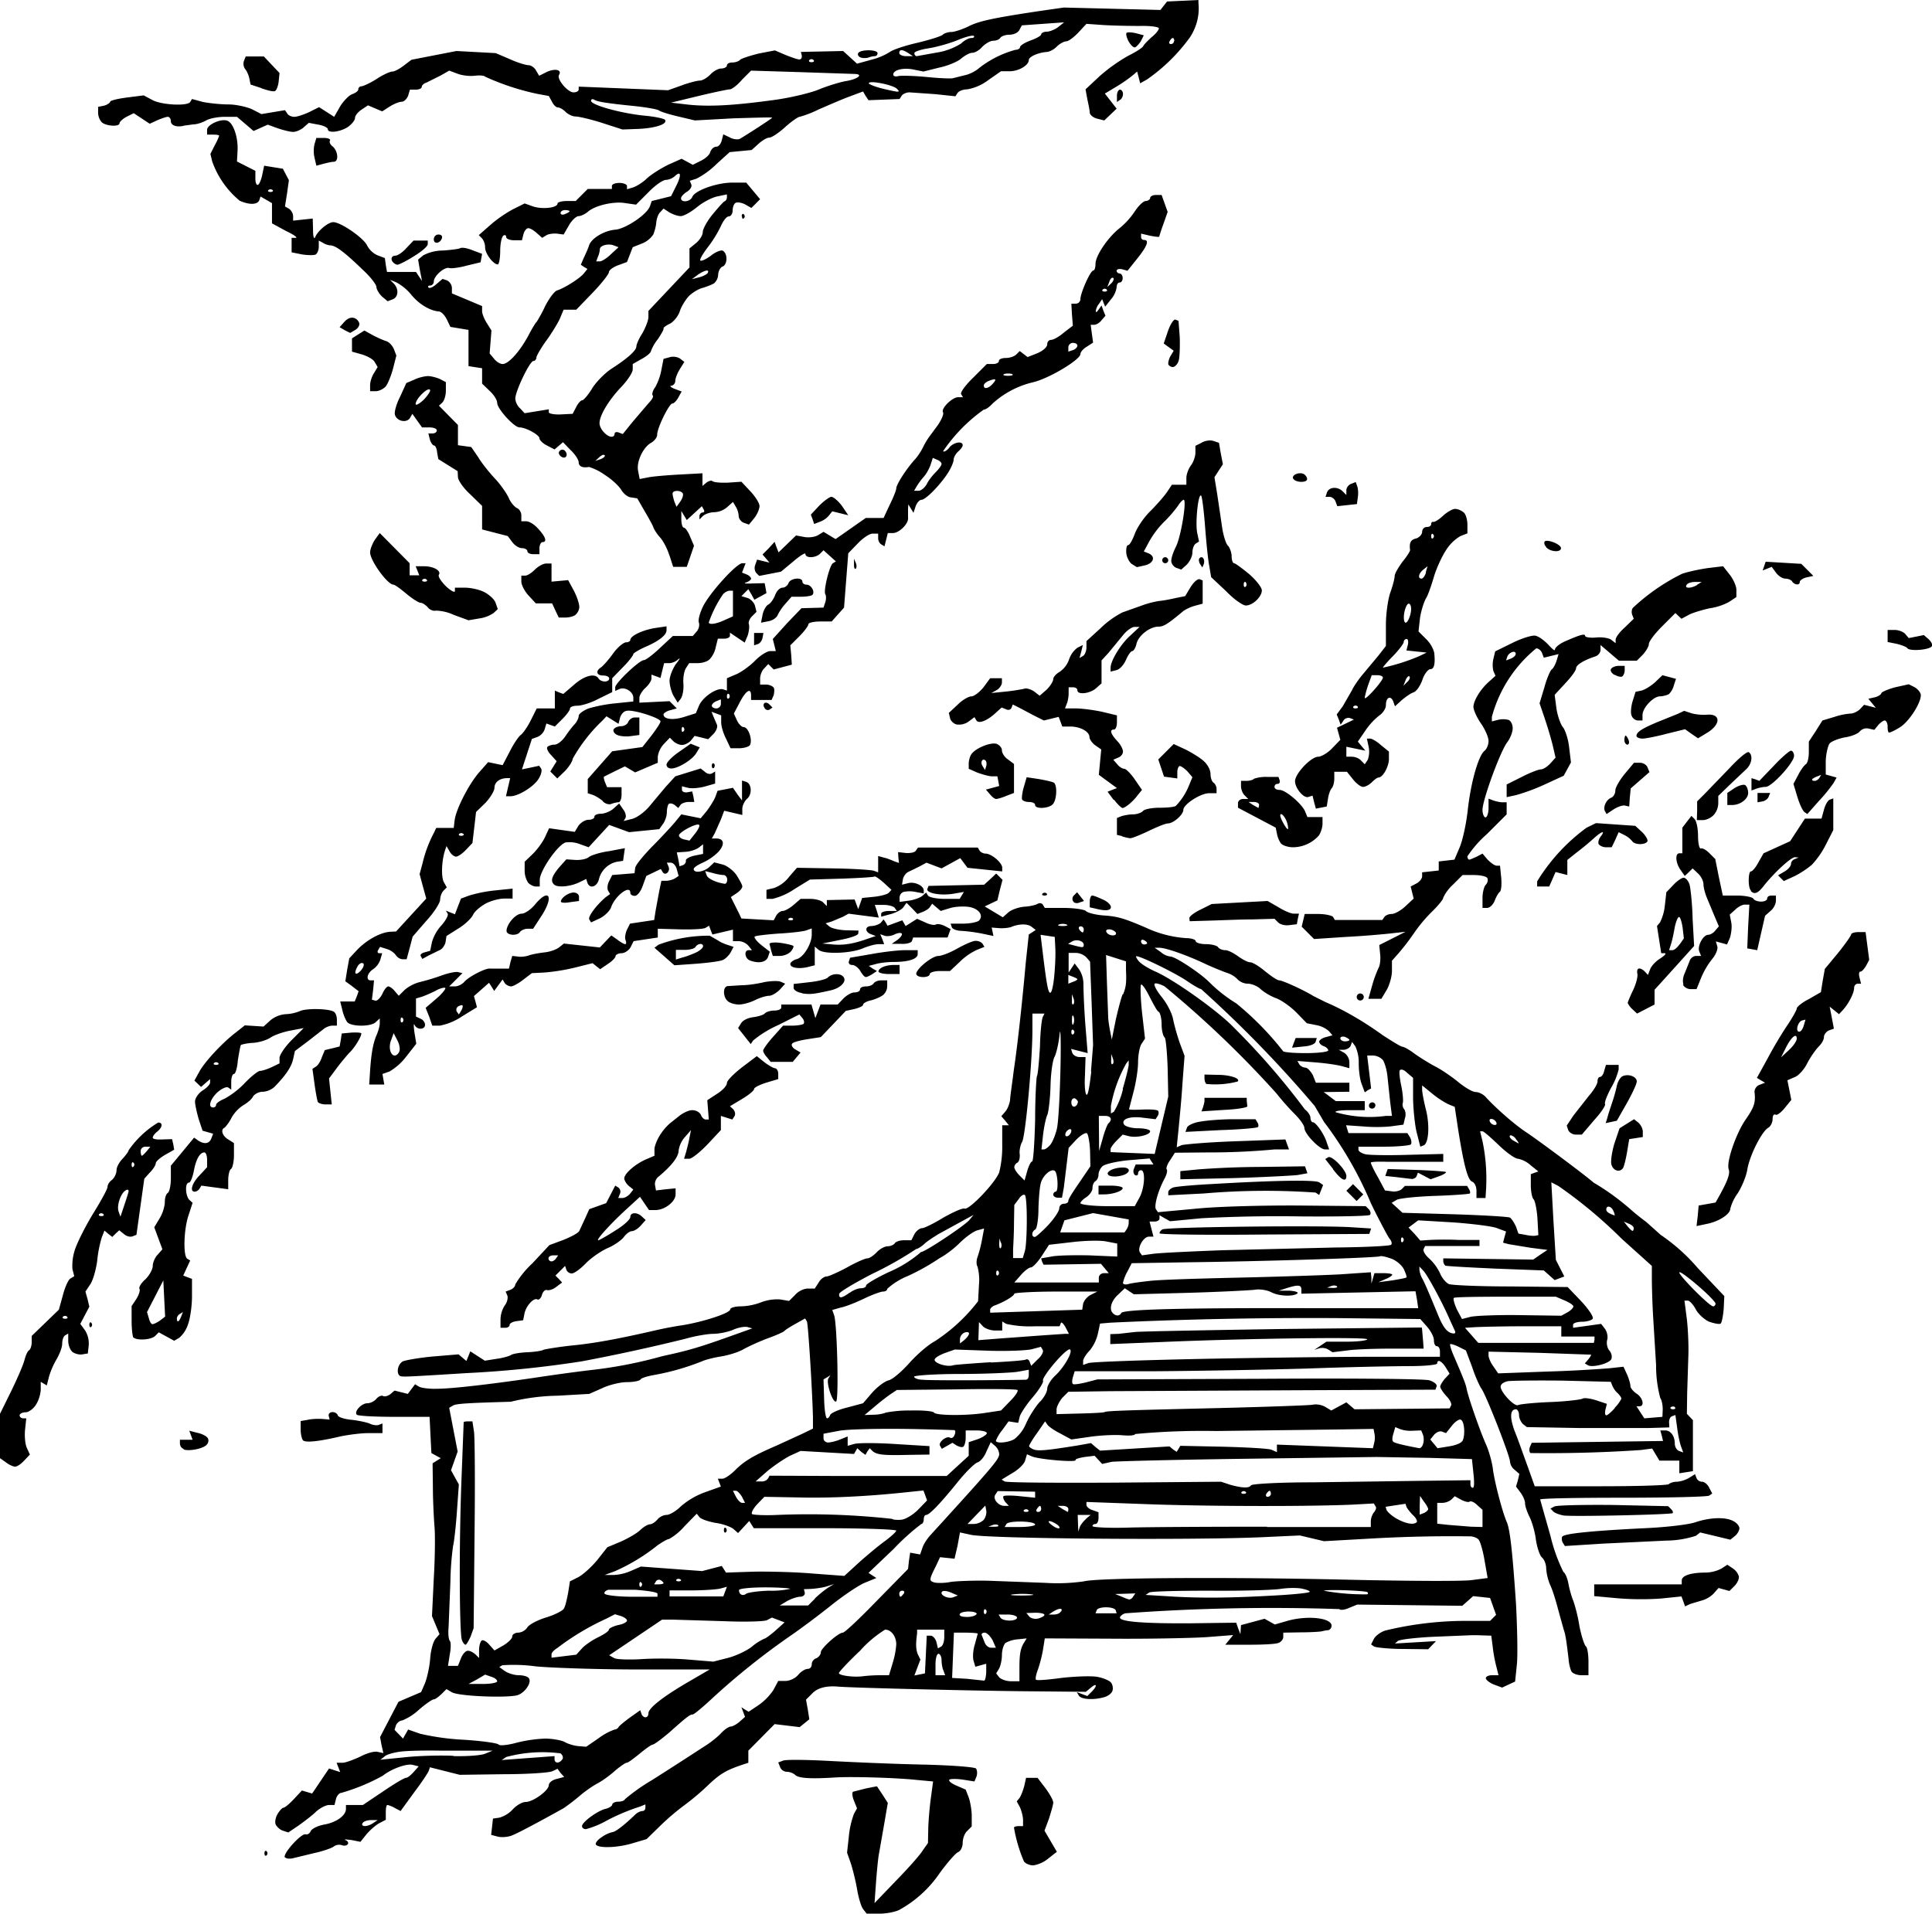 <?xml version="1.0" encoding="utf-8"?>
<svg xmlns="http://www.w3.org/2000/svg" version="1.1" viewBox="0 0 640 634">
	<title>Sketch of a railroad bridge with a thin rail on either side, leading off into the mountains behind.</title>
	<path d="M286 632.6c-.7-.8-1.6-3.8-2.1-6.8-.5-2.9-1.5-6.8-2.1-8.6l-1.2-3.4.6-5.5a29 29 0 0 1 1.7-7.4l1-1.8-1-2.5c-.6-1.4-.7-2.8-.3-3l4.3-1.1 3.6-.7 1.8 2.7 1.8 2.8-1.2 7-1.7 9.7c-.3 1.4-.7 5.6-1 9.5l-.5 7 7.2-7.5c4-4.1 8-8.6 8.8-10l1.7-2.4.1-5c.1-2.9.5-7.4.9-10.2l.7-5.2-5.4-.5c-6.3-.7-21.7-1.2-27.4-.8-8 .5-11.7.2-12.8-.8a4.6 4.6 0 0 0-2.8-1.1c-1 0-2-.7-2.3-1.6l-.6-1.5 1.6-.6c1-.4 7.8-.3 15.3.1 7.5.4 21.3 1 30.6 1.2 9.4.2 17.4.8 18 1.3.4.5.5 1.7.2 2.6l-.7 1.7-3.8-.6c-2.1-.3-4.1-.3-4.5 0-.4.4.7 1.3 2.4 2l3 1.3 1 2.6c.5 1.4 1 4.2 1 6.1v3.5l-1.5 1.5c-.9.8-1.5 2.6-1.5 4 0 1.3-.7 2.7-1.5 3s-3.5 3.4-6 6.8a39 39 0 0 1-13.4 12.3c-1.3.7-4.3 1.3-6.7 1.3h-4.2zm53.2-15.9a48.8 48.8 0 0 1-3.3-11.2c0-.3.7-.5 1.5-.5h1.5v-2c0-1.2-.5-3-1-4.2l-1.1-2 .9-1.1c.5-.7 1.2-2.5 1.6-4l.6-2.7h3.8l2.6 3.4c1.4 1.9 2.6 4 2.6 4.8 0 .7-.7 3-1.4 5.3l-1.5 4 4.1 7-2.8 2.2a10.3 10.3 0 0 1-5 2.3c-1.2 0-2.6-.6-3.1-1.3zm-244.8-1.3c-1-1 5.3-8 6.8-7.7.7.2 1.4-.3 1.7-1 .3-.8 2.3-1.8 4.4-2.2 4.1-.7 7.3-3 7.3-5.2V598h5.6l6.7-4.5c3.7-2.5 7-4.5 7.6-4.5.5 0 1.6-.9 2.5-1.9l1.7-1.9-2-.5c-2-.5-7 1.3-9.9 3.6A65.3 65.3 0 0 1 113 594c-.6 0-1.4.9-1.7 2l-.5 2H109c-1 0-3 1-4.3 2.2-1.3 1.3-4 3.3-5.8 4.6l-3.4 2.3-1.8-.6c-1-.3-2-1.3-2.4-2.1-.3-.8 0-2.4.7-3.5.6-1 1.5-2 1.9-2s1.9-1.2 3.4-2.8l2.7-2.9 3.4 1 5.6-8.3 3.7 1.2-1.2-3.1h2c1 0 3.6-1 5.8-2 2.2-1.2 4.8-1.9 5.8-1.6l1.9.4-.6-2.6-.5-2.7 6.1-11.7 7.5-3.2 1.3-3c.7-1.8 1.5-5.4 1.7-8.1.2-2.8 1-5.7 1.8-6.6l1.3-1.5-2.5-6 .6-12.5c.4-6.8.5-14.7.2-17.5-.2-2.7-.5-8.5-.5-12.8l-.1-7.8 2.7-1.7-3.1-1.7-.6-12h-11.7c-6.4 0-12-.3-12.4-.7-1-1 1.5-3.8 3.5-3.8 1 0 2.4-.7 3-1.5.7-.8 1.7-1.2 2.2-.9.5.3 1.6 0 2.4-.6l1.4-1.2 4.4 1.1 1.2-1.6 1.2-1.6 1.3.8c.7.4 3.3.8 5.9.7 5 0 17.7-1.5 32.1-3.6 5.2-.8 13.8-2 19-2.6a148.3 148.3 0 0 0 23.6-4.6c7.8-1.7 11.3-2.6 21.4-6.2l8.4-3-1.4-.4c-.8-.3-3 0-4.8.8-1.8.8-4.9 1.4-6.7 1.4s-6 .7-9.1 1.6a627 627 0 0 1-34.4 7.5 361 361 0 0 1-38 3.9c-20.8 1.3-20.3 1.2-21.8 1.1-1.9-.2-1.5-4 .5-5 1-.4 5.5-1.2 10-1.6l8.4-.7 1.3 1.1 1.3 1.1 1.3-3.2 4.8 3.1 3.8-.6c2.2-.3 4.3-.9 4.9-1.3.6-.4 3-.8 5.4-.9 2.5-.1 4.9-.5 5.3-.8.5-.2 4.6-.9 9.1-1.4 7.5-.7 15.6-2.2 27.8-5a115 115 0 0 1 9.5-1.8c7-1.2 15.5-4 15.5-5.2 0-.5 1.5-1 3.4-1a20 20 0 0 0 6.7-1.3 15 15 0 0 1 6.4-1l3 .5 2-2c1-1.2 2.9-2.1 4.2-2.1h2.3l1.3-2c.6-1.1 1.8-2 2.6-2 .7 0 3.8-1.4 6.8-3 3-1.7 6-3 6.7-3 .8 0 2.1-1 3.1-2 1-1.1 2.7-2 3.6-2 1 0 2.1-.5 2.4-1 .4-.6 1.8-1 3-1h2.5l1-2c.6-1.1 1.8-2 2.5-2 .8 0 4-1.6 7.1-3.5 3.2-1.8 6.3-3.2 7-3 1.4.7 10.2-8.5 11.5-12a35 35 0 0 0 1-9.1v-6.5h2.2l-1.2-1.5-1.3-1.5 1.3-1.5c.8-.9 1.4-2.6 1.6-3.8 0-1.2.7-5.5 1.2-9.7 1.3-8.7 2.8-22.5 4-35.9l1-9.3 2.3-1.5-1.3-1c-1.3-1.1-4.2-1.1-6.8 0-.8.3-2.6.5-4 .4l-2.5-.2.3 1.4.3 1.4-3.8-.8a56 56 0 0 0-6.7-.9c-1.6 0-3.1-.6-3.3-1.2l-.4-1.2h4.2c2.3 0 4.6-.5 5.2-1 1.6-1.7 0-3.9-3.1-4.5-1.7-.3-4.5-.2-6.3.3l-3.3 1-2.8-2.4-.7 1c-.3.6-1.4 1.3-2.4 1.7l-1.8.7-1.8-1.9-1.8-1.8-1 1.4c-.4.7-2.3 1.8-4.1 2.3l-3.3.9v-1c0-.5 1.2-.9 2.6-.9h2.6l-.7-1c-.3-.5-2-1-3.6-1h-3l.7 2.1.6 2.1-10-1.3-1.8 1-3.8 1.6-2 .6 1.2 1c.6.6 3 1.2 5.4 1.3l4.3.1-.1 1c-.1.6-2.8 1.5-6 2.1l-5.9 1.2 2.5.2c4 .5 7.2 0 11.4-1.4l3.8-1.3-1.6-.6c-2.1-.8-2-2.7.2-2.7a6 6 0 0 0 3-1l1-1.2.7 1 .6 1.1 4.9-1.8 1.1 1.9 3.8-2.4 2.7 1.2c1.4.7 3 1 3.5.7s1.8-.1 3 .5l1.9 1-1 2.8h-11.4l-.4 1.1c-.1.6-1.7 1.1-3.5 1h-3.2l2-1.4c1-.8 1.6-1.7 1.3-2-.3-.4-1.4-.2-2.4.3s-2.5.7-3.3.4l-1.4-.5.7 1.7.6 1.6H291c-1 0-3.3.6-5.2 1.4-4 1.7-12.8 2-14.6.5l-1.3-1.1v6.2l-2.4.6c-3 .7-5.7.2-5.7-1 0-.6 1-1.3 2-1.6 2.3-.5 5.1-5 5.1-8.2v-2l-2 .7c-1 .3-5.1.8-9.1 1-4 .3-7.5.7-7.8 1-.3.3.7 1.6 2.2 2.8l2.8 2.2-.6 1.8c-.7 1.7-3 2.2-6 1.1-1.7-.7-2-3.4-.4-3.4h1.1l-1.2-1.5a4.8 4.8 0 0 0-3.1-1.5h-2V308l-6.8 1.6-.6-1.5-.5-1.4-1.2.7c-.6.4-4.4.6-8.5.5l-7.3-.2v2.9l-8 1.2-1 2c-.6 1.1-2 2-3 2s-2 .5-2 1-1.2 1.7-2.6 2.6l-2.5 1.7-2.5-2-6 1.5a66 66 0 0 1-10 1.6l-4.1.2-2.9 2.2c-1.5 1.2-3.4 2.2-4 2.2s-1.7-.5-2.1-1.1l-.7-1.2-2.8 3.8-.8-1.3-.9-1.4-5 4.4.5 1.8.5 1.9-4.9 3a20 20 0 0 1-7.4 3.1h-2.5l-1-2.9-1.2-3 3.5-3c2-1.7 3.3-3.4 3-3.6s-1.8.1-3.3 1c-1.6.8-3.7 1.7-4.7 2l-1.7.5v6l1.5.7c.8.3 1.5 1.2 1.5 2 0 1.7-2.7 1.8-3.5 0-.3-.6-.3.5 0 2.6l.6 3.7-3.3 4.2a19.2 19.2 0 0 1-5.6 5l-2.3.8.3 1.8.3 1.7h-5l.2-3c.4-7 1-10.1 2-12.8.7-1.5 1.3-3.5 1.3-4.4v-1.7l-1.3 1.2c-1.5 1.6-8.2 1.6-9.5 0-.5-.7-1.3-2.5-1.6-4l-.7-2.8h4.8l.7-1.7.6-1.7-2.2-1.7-2.2-1.6.6-3.8.7-3.8 2.7-2.9c3.2-3.3 7.7-5.7 10.8-5.9l2-.1 10-10.9-1.1-4-1.1-4.1 1-3.7c.8-3.4 2-6.7 3.8-10.1l.7-1.5h5.8l.3-2.5c.4-3.6 4.7-12 8.1-15.9l3-3.4 4.8 1 2.4-4.6c1.3-2.6 3-5 3.6-5.4.7-.5 2.2-2.6 3.3-4.8l2-4h6v-5.9l1.4.6 1.4.5 3.5-3c3.5-3.1 7-4 8.2-2.1.8 1.3 3.5 1.3 3.5 0 0-.6-.9-1-2-1-2.2 0-2.6-1.5-.7-2.7.7-.5 2.5-2.5 4-4.6s3.5-3.7 4.3-3.7 1.4-.4 1.4-.8c0-1.3 3.9-3.2 8-3.9l4-.6v1.3c0 1.6-2.5 3.6-7.2 5.6-2 .9-3.8 2-3.8 2.3 0 .4-1.5 2.4-3.5 4.4l-3.5 3.6v4.6l-4.5 2.2c-2.4 1.3-5.6 2.3-7 2.3s-2.5.4-2.5 1c0 .5-1.1 2-2.5 3.4l-2.5 2.5-2.8-1-.6 2a4.3 4.3 0 0 1-2.5 2.5l-1.7.6-3.3 10.1 2.9-.6 2.8-.6.7 1c.3.6-.1 2.2-1 3.5-1.7 2.6-6.7 5.6-9.2 5.6h-1.5l1.4-6h-1c-2.4 0-4.2 1.3-4.2 3.2 0 1-1.4 3.3-3 5l-3.1 3-.6 5.2-.6 5.1-2.1 2.2c-1.2 1.3-2.7 2.3-3.3 2.3-.7 0-1.7-.8-2.2-1.8l-1-1.7-.5 1.5c-1.1 3.4-1.3 8.6-.4 10.4l1 1.8-1.1 1.1c-.6.6-1.1 2-1.1 3s-2 4.2-4.6 7l-4.5 5.2-1 3.8-1 3.7h-1.4a3 3 0 0 1-2.2-1.4 6 6 0 0 0-3-2l-2.2-.7-.6 1c-.4.6-.2 1.1.3 1.1h1l-.6 2.1a6.3 6.3 0 0 1-2.4 3.2c-2 1.3-2.5 3.7-.8 3.7h1.1l-.3 3.2-.4 3.2 1.1.3c.6.2 1.6-.8 2.3-2.1.6-1.4 1.5-2.6 2-2.6s1.5.7 2.2 1.6l1.3 1.5 2-2a13 13 0 0 1 5.2-2.6 73 73 0 0 0 7.2-2.2c2.3-.8 4.7-1.3 5.4-1l1.3.3-4.4 4.4h1.9c1 0 2.4-.7 3.1-1.5 1.4-1.7 7.2-4.7 8.6-4.4h6.2l.5-2.2.6-2 1.8.2c1 .2 2.7 0 3.8-.4 1.1-.4 3.5-.8 5.3-1 1.7-.2 3.9-1 4.7-1.7l1.5-1.2 11.9 1.3 1.9-2 1.9-2 2 1.4c1 .8 2.2 1.5 2.6 1.5.4 0 .4-.6.1-1.4s0-2.3.5-3.4l1-2 8-1.2.5-3.2 1.2-6.5.7-3.3h1.6c1 0 2.2-.4 2.9-.8l1.2-.8-.6-2.2c-.3-1.2-1.2-2.2-2-2.2h-1.3l.6 1.4c.6 1.6-1.2 3.1-2 1.7l-.6-1-4.8 2.3-1.2 3.3c-.6 1.8-1.8 3.3-2.6 3.3s-1.5-.4-1.5-1c0-2.9-5.2 1.1-6.4 4.9-.4 1-2 2.7-3.6 3.5l-3 1.4-.6-1c-.5-.9 2.4-4.8 5.5-7.4l1.4-1-.7-1.2c-.3-.6-.2-2 .4-3.1l1-2 7.4-.6.2-1.7c.1-1 2.7-4.1 5.6-7.1 3-3 6.3-6.6 7.5-8l2.2-2.7 6.4 1.3 2-2.4c1-1.3 2.3-3.4 2.8-4.5l.8-2.2 5.1-1 1.5 2.2 1.5 2v-6.6l1.3.4c2 .6 2.1 4.3.3 5.7-.8.8-1.5 2.2-1.5 3.3v2l-6-1.4-1.1 2.9-2 4.5-1 1.8h1.5c2.6 0 2.9 2 .6 4.5a17.7 17.7 0 0 1-5.1 3.5c-1.6.7-3 1.6-3 2.1 0 1.5 3.3 1 5.1-.6l1.7-1.6 2.7.7c1.4.3 3.5 1.9 4.6 3.4 1 1.6 2 3.3 2 3.9 0 .6-.9 1.6-2 2.3l-1.8 1.2 1 2 1.8 3.6.7 1.5 10.7.6.8-1.5c.5-.9 1.5-1.6 2.2-1.6s2.3-.9 3.6-2l2.3-2h3.2c1.7 0 3.7.5 4.3 1.2l1.2 1.2v-2l9.2-.2.6 1.6.6 1.6 1.3-3.7 4-.4c2-.2 4.3-.8 4.8-1.3l.9-1-2.6-2.4c-1.5-1.3-2.8-2.2-3-2-.3.2-5.2.5-11 .7l-10.4.3-5.2 3.2a22.3 22.3 0 0 1-7.2 3.2h-2v-3l2.5-.6a11 11 0 0 0 5-3.7l2.6-3 12 .2c6.7.1 12.7.5 13.5.8l1.4.5v-5.4l1.8.5c1 .2 2.5.8 3.4 1.2l1.7.6-.2-1.8-.1-1.8 2.6.3c1.5.1 3-.2 3.3-.8l.7-1h19.8l.6 1c.3.5 1.2 1 2 1 1.9 0 5.5 3 5.5 4.7v1.2l-11.5-1.2-1.2-1.6-1.2-1.6-6.2 3.4-5-1.9-2.2 1.2a135 135 0 0 1-3.7 1.8c-.9.4-1.7 1.5-1.9 2.5l-.3 1.8 2-.5c2.1-.6 5.2.8 5.2 2.4v1l-2.7-.5a9.5 9.5 0 0 0-4 0 2 2 0 0 0-1.3 1.9v1.4l3-.4c1.6-.2 3.6-.9 4.4-1.5l1.4-1.2.6 1c.4.6 2.9 1.1 5.6 1.1h4.9l1.4-2.3-3.5.6c-4.3.7-9-.2-8.6-1.6l.4-1 18.4-.4 2-1.8 2-1.9 2.1 2.1-.9 3.4-.8 3.4-4.2 2 6 3.6 1.8-1.6c1-.9 3.3-1.7 5.2-1.9 2-.1 4-.6 4.6-1 .6-.3 1.4-.2 1.7.4l.6 1h6.3c3.4 0 6.7.5 7.3 1 .5.6 3.2 1.3 6 1.5 4.6.3 6.8 1 13.8 4a37.6 37.6 0 0 0 13.4 3.5c1.7 0 3.2.5 3.2 1s1.5 1 3.4 1 3.7.5 4 1c.4.6 1.5 1 2.4 1 1 0 2.8 1 4.2 2 1.4 1 3.2 2 4 2 .9 0 3.1 1.4 5 3 2 1.6 4 3 4.7 3 1 0 7.9 3.1 11.3 5.2l4 2c5.9 2.5 12.5 6.3 19 11 3.1 2 6 3.8 6.5 3.8s2.3 1 4 2.3c1.7 1.2 4.7 3.1 6.8 4.2 2 1 5.5 3.4 7.7 5.2s4.7 3.3 5.8 3.3c1 0 2.6.8 3.4 1.8 3.6 3.9 9.6 9.1 13.4 11.6 3.5 2.3 19 13.8 22.2 16.6a80.4 80.4 0 0 1 12.4 9c1 .9 3.2 2.7 5 4l4.8 4.3a62 62 0 0 1 12.3 11l8.8 9.3-.2 4.2c-.2 2.3-.6 4.5-1 4.9-.4.3-2 0-3.8-.6-1.6-.7-3.7-2.6-4.5-4.2-.8-1.5-2-2.8-2.6-2.8H558l.8 6.2c.4 3.5.6 8.8.5 11.8l-.4 12.5-.1 7 2 2.1v16.9l-4.5.7v-4.2h-6.6l-1.2-2-1.2-2-3.8.5a457 457 0 0 1-36.5 1c-.4-.3-.5-1.2-.2-2l.6-1.4 7.1-.1 21.8-.3 14.6-.2-.4-1.7-.5-1.8h1.6c1.8 0 3.2 1.8 3.2 4.4 0 1 .6 2.1 1.4 2.4l1.4.5-.7-1.9c-.4-1-1-3.8-1.3-6.1l-.6-4.4-1.1.4c-.7.2-1 1.2-1 2l.1 1.7-6.6.2h-23.6l-17-.3-1.3-1c-.7-.7-1.3-2-1.3-3s-.5-1.9-1-1.9c-2 0-2.1 2.7-.5 7.1 1 2.4 2.8 7.6 4.2 11.4l2.5 7h21.8c12 0 22.2-.3 22.6-.7.4-.4 1.6-.8 2.6-.8s2.8-.5 4-1.2l2.1-1.3.5 1.3a2 2 0 0 0 1.8 1.2c.8 0 1.9.9 2.4 2l1 1.9-1 .7c-.7.4-13.5.7-28.6.7-15 0-27.4.2-27.4.6l3.4 12a56.1 56.1 0 0 0 4.3 12c.6.3 1.4 2.2 1.7 4.1.4 2 1.1 4.4 1.6 5.5a53 53 0 0 1 2 8.3c.7 3.5 1.7 6.5 2.2 6.8.4.3.8 2.6.8 5v4.5h-2.4c-1.4 0-2.8-.6-3.2-1.2-.4-.7-.9-2.6-1-4.3-.7-5.8-1-8-1.6-9.6l-1.8-6.5c-.7-2.7-1.8-6.4-2.6-8.1a17 17 0 0 1-1.4-5.6c0-1.4-.6-3-1.4-3.7-.7-.6-1.6-3.2-2-5.8-.3-2.6-1.3-6-2.1-7.6-.8-1.6-1.5-3.6-1.5-4.5 0-1-.7-2.5-1.5-3.6l-1.5-2 .6-2 .5-2.2-1.5-1.3a4 4 0 0 1-1.6-2.8c0-1.8-8-22.3-9.5-24.2-.5-.7-2-3.9-3-7l-2.1-5.6-2.4-1.2c-1.4-.7-2.6-1-2.8-.9s.3 1.9 1.1 3.7c3.4 7.9 4 9.5 4.3 10.9.5 2.9 4.6 14.5 6.4 18.5 1 2.2 2 5.8 2.3 8 .5 4.3 3.2 14.7 4.7 18 1 2.5 1.8 9.2 3 27 .4 7.7.6 16.7.3 19.9l-.6 5.8-4.3 2-2.7-1c-1.5-.6-2.7-1.6-2.7-2.1 0-.6 1-1 2.1-1h2.1l-.7-2.8c-.4-1.5-1-4.4-1.2-6.5l-.5-3.8-3.2-.1a45 45 0 0 0-4.6 0l-12 .5c-5.6.3-10.7.9-11.2 1.4l-.9.8 13.6-.8-2.6 2.7-8.4-.1c-4.7 0-9-.5-9.5-.8l-1-.7.9-1.8c.5-1 2.2-2.3 3.8-2.8a113 113 0 0 1 26.7-3.2h8l1-1 1-1-2-5.6-5.6-.6-3.6 3.2-34.8-.4-2.7 1.1c-1.5.7-3 .8-3.2.4a663 663 0 0 0-71 1.4c-.9.3-1.7 1-1.7 1.4 0 1.4 8.1 2 23.5 1.9l15-.2.7 2 .7 1.8.2-3 7.8-2.1 3.4 1.9 3.8-1.1c6.6-2 15-1.2 15 1.5 0 .7-.5 1.4-1.2 1.5-.7 0-1.7.3-2.3.4-.5.1-3.6.3-6.7.3l-5.8.1v1.4c0 .8-.7 1.7-1.6 2-.9.4-5.2.6-9.6.6h-8l2.6-3.2-9 .7c-4.9.3-19 .6-31.2.5l-22.2-.1-.6 3.8a45 45 0 0 1-1.7 6.6c-.6 1.6-.9 3-.6 3.3s4 0 8.4-.6c4.4-.5 9.6-.7 11.6-.4 2 .3 4.2 1.2 4.8 1.9.6.7.8 2 .5 2.8-.3.9-1.6 1.8-2.8 2.1-3.6 1-7.5.7-8.3-.5l-.7-1.2 3.5 1.3 1.4-1.4c2-2 1.8-3.1-.2-1.4l-1.7 1.4-21.6-.2c-18-.2-54.7-1.1-60.2-1.5-4.2-.4-7.1.4-8.9 2.3l-2 2 .6 3.3.5 3.2-3.2 2.6-8.3-1-8.7 8.8v4l-1.8.6c-5.4 1.8-7.5 3-11.4 6.7a82 82 0 0 1-7.9 6.7 80.8 80.8 0 0 0-8 6.8l-4.6 4.5-4.4 1.3c-5.1 1.6-11.6 1.8-12.4.5-.3-.5.6-1.6 2-2.5a10 10 0 0 1 3.4-1.6c1 0 4.2-2.5 7.6-5.8.7-.7 1.8-1.2 2.4-1.2.6 0 1-.5 1-1.1v-1.1l-1.7.7a67.9 67.9 0 0 0-11 4.6 29.8 29.8 0 0 1-7 2.9c-.7 0-1.3-.4-1.3-1 0-1.3 5-5 7.7-5.7 1.3-.3 2.3-1 2.3-1.4 0-.5.9-1 2-1 1 0 2-.3 2.2-.8a63 63 0 0 1 8.9-6.3 1478.4 1478.4 0 0 0 17.4-11.2c1.7-1 4.1-2.9 5.4-4.2 1.2-1.4 2.8-2.4 3.4-2.4s2-.8 2.9-1.6l1.8-1.6-1.2-3.2 1.2.8 1.2.7 3.3-2.2a19 19 0 0 0 4.9-5l1.6-3h2.4c1.3 0 3.2-.8 4.2-2s2.4-2 3.2-2c.7 0 1.3-.6 1.3-1.5s.7-1.8 1.5-2c.8-.4 1.5-1.2 1.5-2 0-1.3 5.8-6.5 7.3-6.5.6 0 5.6-4.7 11.3-10.6l10.3-10.5.3-2.7.4-2.7 3.3.6.7-2c.3-1.2 1.6-3.2 2.8-4.5 20.7-22.7 22.6-25 22.7-26.7a4 4 0 0 0-1.4-2.8l-1.4-1.2-1.4 3c-.7 1.8-2 3.4-3 3.7-.9.3-3.7 3-6.3 6.2-5.8 7.2-9.6 11.2-10.7 11.2-.5 0-.8.7-.8 1.5s-.4 1.5-.8 1.5a75 75 0 0 0-9.1 8.2l-8.4 8 2.6 1.7-3.9 1.6c-2.1.9-7 4.2-11 7.4s-10 7.7-13.5 10.1a239 239 0 0 0-26 20.8c-3.1 2.9-6 5.3-6.4 5.3-.9 0-1.9.7-7.7 5.9-2.6 2.2-5 4-5.6 4.1-.4 0-2.4 1.4-4.3 3-2 1.6-3.8 3-4.3 3-.4 0-2 1.1-3.7 2.5-1.5 1.4-4.2 3.4-5.9 4.3s-4.4 2.8-6 4.2a73.4 73.4 0 0 1-5.2 4c-4.8 2.7-14.5 8-17 9-1.3.6-3.5.8-4.8.5l-2.3-.6.3-2.7.3-2.7 2.1-.3a9.6 9.6 0 0 0 4.5-2.8c1.2-1.3 3.1-2.4 4.2-2.4 2.5 0 7.7-3.8 7.7-5.6 0-.8 1.2-1.7 2.5-2l2.6-.7-1.2-1.3-1-1.4-1.7.8c-1 .5-8.2 1-16.2 1l-14.5.2-9.9-2.5-.3 1c-.2.7-2.4 4-4.9 7.3l-4.5 6.2-1.9-1c-1-.6-2.2-1-2.5-1-.3 0-.5 1-.5 2.4v2.5l-2.3 1.2c-1.2.7-3 2.3-4.1 3.6l-2 2.5-3-.6c-1.8-.2-2.6-.3-2 0 1.9.8.6 2.4-1.2 1.7a3 3 0 0 0-2.7.5c-.7.5-3.5 1.5-6.3 2.1l-7 1.7c-1.1.3-2.3.2-2.7-.2zm29.2-11.4 1.5-1H123c-1.3 0-2.5.4-2.9 1-.7 1.3 1.6 1.3 3.5 0zm62.7-21.1c.4-.7 0-1.5-.6-2a46 46 0 0 0-18 1.2l-1.5 1 17.5-1.3v1c0 1.5 1.7 1.5 2.6 0zm-36-1.1c4.3.1 9-.2 10.4-.8l2.5-1h-17c-5-.1-11 0-13.4.3-2.4.3-4.9 1-5.5 1.7l-1.3 1 8-.8c4.5-.5 11.7-.7 16.1-.5zm30.2-5.8c2.4 0 5.3.5 6.5 1.1 1.2.7 3.3 1.3 4.7 1.4l2.5.2 4.2-2.9a20 20 0 0 1 5.2-2.8c.5 0 1.1-.4 1.3-.8s1.9-1.8 3.8-3.2l3.4-2.4.4 1.2c.6 1.6 2.3 1.5 2.3-.2s4.8-5.5 13.6-10.6l6.7-3.9h-23.4c-13 0-28.2-.5-34-1a55 55 0 0 0-11.3-.4l-1 .6 1.8 1.3c1 .7 3.1 1.4 4.6 1.4 1.5 0 3 .4 3.4 1 1 1.4-1.2 4.7-3.7 5.6-3.3 1-19.8.4-21.9-1l-1.7-1-1.7 1.7c-1 .9-2 1.7-2.5 1.7s-2.7 1.5-5 3.5a17.8 17.8 0 0 1-5.5 3.5c-.7 0-1.6.7-2 1.5l-.5 1.6 2.8 2.9 1.7-3 4 1.4a83 83 0 0 0 14.7 2c6 .4 11 1.1 11.3 1.6.3.4 2.9.2 5.8-.6a46 46 0 0 1 9.5-1.4zm-15.8-19c0-.5-.9-1.2-2-1.5l-2-.7-2.7 1.6-2.8 1.5h4.7c2.7 0 4.8-.4 4.8-.9zm162-3v-2.8l-3.6 1-.6-2c-.3-1-.2-3.4.4-5.3l1-3.7c0-.1-1.8-.3-4-.3H316l-.3 7.5-.3 7.5 5 .3 5.6.6c.3 0 .6-1.1.7-2.7zm11-1.3c0-4.6.3-6.6 1.6-8.6l.8-1.3-2.8.3a10 10 0 0 0-4.2 1.2c-.6.5-1.2 2.3-1.2 4 0 1.7-.5 3.8-1 4.6l-.9 1.5 1 1.3c.7.7 2.4 1.3 3.9 1.3h2.8v-4.3zm-45.9 2.3h2.7l1.2-4a28 28 0 0 0 1.2-6.2c0-2.7-1.7-4.9-3.7-4.9a38 38 0 0 0-8.3 7c-3.9 3.7-7 7-7 7.4 0 .8 5 1.5 8.3 1a54 54 0 0 1 5.6-.3zm14.9-6.8.3-6.3h1.3c.7 0 1.6 1 1.9 2.1l.5 2.1 1.1-.6c.6-.4 1-1.8 1-3.1v-2.5h-9v1.3c-.5 3.6-.4 5.4.3 7l.8 1.6-2 5.3 3.5-.7zm5.8 5.2c-.4-.9-.6-2.5-.6-3.5s-.5-2-1-2c-.6 0-1 1.6-1 3.5v3.6h3.2zm-159.8-4c.5-1.3 1.5-2.5 2.3-2.5s1.8.6 2.5 1.2l1.2 1.2v-2.6c0-1.4.4-2.9.9-3.2.4-.3 1.6.3 2.5 1.4l1.7 1.9 3-1.7c1.6-1 2.9-2.2 2.9-3 0-.6.9-1.2 2-1.2a4 4 0 0 0 2.9-1.6c.5-1 3.3-2.5 6.2-3.4 3-.9 5.7-2.3 6-3 .5-.8 1-3.1 1.4-5.2l.6-3.8 2.8-1.4c1.5-.8 4.3-3.3 6.2-5.6l3.4-4.3 4.3-1.8c2.3-1 5.3-2.7 6.5-3.8 1.2-1.2 2.7-2 3.3-2 .7 0 1.8-.8 2.5-1.6.6-.8 2-1.5 3-1.5s3.2-1.3 4.7-2.8a25 25 0 0 1 8-4.7l5.3-1.9-.5-1.3-.5-1.3h1.5c.8 0 2.7-1.3 4.2-2.8 3-3 5.9-4.8 13.8-8.2l8.5-3.9 3.5-1.7v-4c-.3-10.3-1.6-30.7-2-31.5l-.6-1-3.2 1.8c-1.8 1-3.4 2-3.7 2.4-.3.3-2.7 1.4-5.5 2.4-2.7 1-6.4 2.7-8 3.6-1.7 1-5 2-7.5 2.4s-5.1 1.1-6 1.5a81.2 81.2 0 0 1-15.9 4.6c-2.3.4-4.4 1-4.7 1.5-.3.5-2.3.9-4.5.9s-5.9.9-8.2 2l-4.3 1.9-10.5.6a69.7 69.7 0 0 0-15.5 2c-13.8.4-18.2.6-19.2 1.3l-1.2.7 2.8 14.5-2.2 6.2 2.6 4.7-.7 9.8c-.4 5.4-1 10-1.2 10.5a97 97 0 0 0-.9 12l-.6 15c-.2 2.1 0 4.1.4 4.5.4.4.4 2.4 0 4.5l-.6 3.8h3.3zm.3-6.1c-.8-2.2-1-31.1-.1-53.9l.7-18.2c0-.2.7-.3 1.5-.3h1.4l.5 3.3c.3 1.7.4 17.2.2 34.2l-.3 31-1 2.8c-.7 1.5-1.4 2.7-1.7 2.7-.3 0-.9-.7-1.2-1.6zm96 2.3a18 18 0 0 1 4.2-2.7c.3 0 2-1.2 3.7-2.7l3-2.7-4.2-1.6-1.7.9c-1 .4-7.3.6-14.2.3l-16.5-.5h-4l-17.5 11.8 1.6.9c.8.5 4.8.6 8.7.4 4-.3 11-.3 15.7.1l8.5.7 4.7-1.2c2.5-.6 6.2-2.3 8-3.7zm-56.2.5c1-1.1 3.5-2.8 5.4-3.7 2-1 3.5-2 3.5-2.5 0-.4 1.4-1.1 3-1.5 1.7-.3 3-1 3-1.5s-.9-1.1-2-1.5l-2-.6-2.7 1.4a84.5 84.5 0 0 0-16.4 9.8c-1 .6-1.9 1.5-1.9 2.1v1.1l8.2-1zm136-2.7c-.7-1.3-1.9-2.5-2.6-2.5s-1.2.4-1 .8l1 2.5c.4 1 1.3 1.7 2.1 1.7h1.6zm8.1-7.5c0-.5-1.4-1-3-1h-3.1l.6 1c.3.6 1.7 1 3 1 1.4 0 2.5-.4 2.5-1zm9-1c0-.3-1.3-.6-2.9-.6l-3 .1 1 1.2c.6.6 1.9.9 3 .6 1-.3 2-.8 2-1.2zm-22.4 0c.3-.6-.9-1-2.6-1-1.6 0-3 .4-3 1s1.1.8 2.5.8 2.8-.4 3-.9zm3-1.6c-.3-.4-.6 0-.6.6 0 .8.3 1 .7.7.3-.4.3-1 0-1.3zm25 .6c.7-1.2-.6-1.2-2.6 0l-1.5 1h1.7c1 0 2-.4 2.3-1zm18.1-.4c-.2-.6-1.6-1-3.2-1s-3 .4-3.1 1l-.4 1h7zm-99.6-4a39 39 0 0 1 4.3-3.5l2-1.2-2.5.8c-1.3.4-3.6.7-5 .8l-2.5.1.3 1.2c.1.7-.6 1.3-1.5 1.3-1 0-3 .7-4.3 1.4l-2.5 1.5h9.4l2.3-2.3zm45-1.9c-1.2-.5-2.5-.7-2.9-.3-1 1 1.8 2.5 3.6 1.9l1.6-.6zm60.4 1.3.7-1-6.7.2 2 .8c1.1.5 2.4 1 2.7 1 .4 0 1-.4 1.3-1zm50-.5c4.4-.3 8.2-.7 8.4-1 .3-.2-.7-.7-2.2-1-1.4-.4-4.7-.4-7.4 0-2.6.4-13.2.7-23.5.6-10.3 0-19.3.2-20 .6l-1.2.8 10 .6c9.7.5 19.5.4 36-.6zm-207.6-.4c0-.5-3.3-1-7.3-1.3h-9c-1 .3-1.5.9-1.2 1.3.3.5 4.4 1 9 1h8.5v-1zm22.4-.7.6-1.6-2.2.6c-1.3.3-5.6.6-9.6.6h-7.2v2h17.8zm14.5-.3a29 29 0 0 0 7-.6c.2-.2-3.5-.5-8.2-.5-4.8 0-8.7.4-8.7.9 0 1.5 1.3 2.1 2.4 1.2.6-.4 4-.9 7.5-1zm44.7 1c.3-.6.1-1-.5-1s-1 .4-1 1 .2 1 .4 1 .7-.5 1-1zm42.3.2a30 30 0 0 0-6 0c-1.8.2-.6.4 2.7.4 3.3 0 4.8-.2 3.3-.4zm111.3-.7c-.5-.5-13-1-14.5-.5a73 73 0 0 0 14.5 1.2c.2-.2.2-.4 0-.7zm-240.6-3.2c-.3-.4-.6-.1-.6.6 0 .8.3 1 .6.7.4-.4.4-1 0-1.3zm7.4.2c0-.2-.4-.7-1-1-.5-.3-1.2-.1-1.5.4l-.6 1h1.5c.9 0 1.6-.2 1.6-.4zm107.6-.8 18.8.7a62 62 0 0 0 12.9-.5c4.3-1.2 47.7-1.5 89.1-.5 18.6.4 36.2.5 39.2.1l5.4-.7-1-5.7c-.5-3.1-1.4-6.2-1.9-6.9s-1.7-1.1-2.6-1.2a469 469 0 0 0-32.7.7l-16 .9-8-1.9-13 .6c-23.6 1-89.5.5-95.9-.8l-3.7-.8-.8 4.4-1 4.3-4.8-.5-1.3 2.8c-2.4 4.8-2.4 5-.5 5.6 1 .2 3.4.2 5.3-.2 2-.3 7.5-.5 12.5-.4zm-102-.4a1 1 0 0 0-1.3 0c-.3.3 0 .6.7.6s1-.3.7-.6zm-16.3-2.9 3.2-1.4 20.3 1.5 6.5-1.7 1.4 2.2 9-.3c4.8-.1 13.6.1 19.5.6l10.7.8 4.8-4.4c2.7-2.4 6.5-5.6 8.6-7.1 2-1.5 3.8-3.1 3.8-3.5s-10.7-.8-23.6-.8h-23.6l-1.5-2.4-3.7 4-1.6-1.4c-.9-.7-3.6-1.7-6.1-2-2.5-.5-4.8-1.3-5.2-2l-.8-1-4.1 4.2a19.5 19.5 0 0 1-5.1 4.2c-.6 0-2.2 1-3.7 2a63.8 63.8 0 0 1-14.1 8.6l-3.5 1.3h2.8a16 16 0 0 0 6-1.4zm30.7-13.5c0-.7.3-1 .7-.6.3.3.3 1 0 1.3-.4.4-.7 0-.7-.7zm110.1-2c-2.4-1.5-3.5-1.1-1.4.4 1 .8 2.1 1.2 2.4 1 .3-.3-.2-.9-1-1.4zm9.8-1.7 1.6-1.3H357l.1 2.8.1 2.7.5-1.5c.3-.8 1.3-2 2.1-2.7zm60 2.7h34.4V504c0-1 .5-2.3 1-2.9s1-1.5.6-2l-.6-1-7.3.4c-14.2.6-44.6.6-66-.1l-21.9-.8v1c0 .6 1 1.4 2 1.7l2 .7v1.9c0 1-.4 2-1 2s-1 .3-1 .7 5.3.7 11.8.5c6.5-.2 27.2-.3 46-.3zm-89-.6c-.4-.3-1.3-.3-2 0l-1.3.5h2c1 0 1.6-.1 1.2-.5zm12.2-.2c0-1.2-8.7-1.4-9.5-.2l-.6 1h5c2.8 0 5.1-.4 5.1-.8zm148.2-2v-2.9l-1.8-1.6c-1-1-2.1-1.4-2.5-1.1-.3.3-1.5 0-2.7-.6l-2.2-1.2-1.1 1.1a5 5 0 0 1-3 1.1h-1.7v6.9l3.7.4 7.5.6 3.8.1zm-165.2.4c.6-.8 1-2.2.8-3.1l-.3-1.6-5.9 6.1h2a5 5 0 0 0 3.4-1.4zm143.4.8c.3-.3-.2-1.4-1.2-2.3-1-1-2-2.3-2.2-2.8l-.3-1-6.6 1 .3 1c.2.6 1.7 2 3.3 2.9 3 1.7 5.7 2.2 6.7 1.2zm-165.2-4.1 3-3.1-.6-1.7-.6-1.6-5.8.6c-12.1 1.3-25.2 2-35.8 1.7l-11.1-.2-2.4 2.5c-1.3 1.4-2 2.8-1.7 3.2.4.3 4.2.5 8.4.3a252.7 252.7 0 0 1 38 1.3c.3.3 1.7.4 3 .3 1.4-.1 3.9-1.6 5.6-3.3zm169-.2c0-.4-.6-1.5-1.4-2.5l-1.3-1.9-.1 3.1v3.1l1.3-.5c.8-.3 1.5-1 1.5-1.3zm-132.5.3a1 1 0 0 0-1.4 0c-.3.3 0 .6.7.6.8 0 1-.3.7-.6zm4.3-.4c0-.5-.2-1-.4-1s-.7.5-1 1c-.4.6-.2 1 .4 1s1-.4 1-1zm9 0c0-.5-.8-1-1.7-1h-1.8l1.5 1 1.8 1c.1 0 .2-.4.2-1zm-20.9-2.3c-.6-.8-.8-1.6-.6-1.9.3-.3 2.8-.3 5.5 0l5 .5v-2l-12.4-.2-.8 1.2c-.9 1.4 1 3.7 3 3.7h1.5l-1.2-1.3zm-87.2-1.7c-.6-1-1.5-2-2-2h-1l1 2c.6 1.1 1.5 2 2 2h1zm175.2-1c0-.5-.2-1-.4-1-.3 0-.8.5-1.1 1s-.1 1 .4 1 1.1-.4 1.1-1zm-8.3-.6a1 1 0 0 0-1.4 0c-.3.3 0 .6.7.6s1-.3.7-.6zm1.7-2.2c.3-.5 9.4-1 20.3-1l36.1-.5 16.3-.2v1.3c0 .7.3 1.2.8 1.2s.5-2.1.2-4.7l-.5-4.8-14-.4-17.6-.3-44 .6c-22.3.3-42 .8-43.7 1l-3.2.7-2.5-2.7-3.3.4c-1.8.3-3.2.7-3 1 .6.9-12.3-.2-14.5-1.2l-1.6-.7-.6 2c-.2 1.1-2.1 3-4.2 4.2l-3.6 2.2 1 .6c.5.4 16.9.5 36.3.4l35.4-.3 3 1c4 1.1 6.3 1.2 6.9.2zm-160-2.2.5-1 23.7.1h35l7.3-6.7v-4.5l3-1c1.6-.6 3-1.5 3-2s-1.6-.9-3.5-.9h-3.5v2.4c0 1.4-.4 2.7-.8 3-.5.3-1.4 0-2.2-.4l-1.4-.9-3.5 2-.6-1c-.7-1.1 2.1-3.4 3.3-2.7.5.3 1.2 0 1.5-.9.4-.8.3-1.6-.1-1.6s-8-.3-16.7-.4-18.4.1-21.3.6l-5.3 1v1.5c0 .8.7 1.4 1.5 1.4s2.6-.4 4-1l2.5-1v3.1l2.1-.6c1.2-.4 7.3-.4 13.5 0l11.5.7v2.8l-6.8.1c-8.4.2-10.5 0-12-1.2l-1-1-.8 1.1-.6 1.1-1.4-1-1.3-1.2-1.1 1.9-17.7-1-3.5 1.6c-1.8.9-5.2 3.2-7.4 5l-4 3.5h1.7c1 .1 2-.3 2.3-.9zm102.5-11 4.5-.8 1.5 1.3 1.5 1.2 23-1.4 1.2 1 1.2.8 1.2-2 14.2.3c7.9.2 15 .6 16 1l1.8.8v-2.5l31.8 1.2.4-1.7a7 7 0 0 0 .1-3.2l-.3-1.5-12.7.2-39.6.5a238 238 0 0 0-26.7 1c0 .5-2 .6-4.3.4-2.3-.2-7 0-10.5.5l-6.3.9-3.7-2c-2-1-4-2.4-4.3-3l-.7-1-2.6 3.8c-1.5 2-2.7 4.1-2.7 4.4s.8.9 1.8 1.2c1.7.5 5.4 0 14.2-1.4zm114.5-.5c.3-.8.3-2.2 0-3l-.6-1.5-2.6.1a11 11 0 0 1-4.3-.5l-1.7-.7-.6 2.1c-.4 1.2-.5 2.4-.1 2.7.4.5 3.4 1.2 8.7 2.2.4 0 1-.6 1.2-1.4zm13-.9c1-1.6.8-6.4-.4-7.1-.5-.4-1.9.5-3 1.9l-2 2.5-1.3-.5c-.7-.3-1.9.2-2.6 1l-1.3 1.6 2.4 2.9 3.7-.6c2-.3 4-1 4.4-1.7zm-148.4-.7a13 13 0 0 0 3.9-5.2c1-2.3 3-5.4 4.4-7 1.5-1.4 2.6-3.5 2.6-4.5s1.2-3 2.6-4.3c3-2.8 5.9-7.8 5-8.7-1-.9-9.4 9-9 10.3.3.5-1.3 3-3.3 5.4-2.1 2.4-4 5.3-4.4 6.5l-.5 2.1-3.2-.5-2.1 2.9a14 14 0 0 0-2.1 3.5c0 1 4 .7 6.1-.5zm-61-8c.3-.7 2.8-1.8 5.7-2.5l5.2-1.4 3-3.5c1.8-2 4.2-3.8 5.5-4.1 1.3-.3 4.4-3 6.9-5.8s6.2-6 8.3-7.1a57.5 57.5 0 0 0 14.4-13.3l.3-5.5a17 17 0 0 0-.5-6c-.4-.6-.4-2 0-3.1a40 40 0 0 0 1.5-5.8l.7-3.7-2.2.6c-1.2.3-3.9 2.2-5.9 4.2-2 2-5 4.2-6.6 5a72.9 72.9 0 0 1-10.7 6 22.4 22.4 0 0 0-6.7 4.2c0 .5-.6.9-1.4.9-.7 0-3.5 1-6.2 2.3s-6.2 2.7-7.8 3l-2.8.8.6 1.7c1 2.5 1.6 28 .7 28.6-1.1.7-3.4-6.1-2.6-7.6l.7-1.1-1.1.7-1.2.7.2 6.5c.1 3.5.5 6.4 1 6.4.3 0 .8-.5 1-1.1zm275.8-1.9c0-1.4-.3-3-.8-3.7a41 41 0 0 1-1.4-11l-1-16.3a296 296 0 0 1-.4-11.5v-5l-10-9a154 154 0 0 0-21-17.5l-2.3-1.2.7 12.8.8 12.9 2.8 5.5-3.2 1.2-1.8-1.6-1.8-1.6-15.9-.6c-8.8-.4-16.3-.8-16.7-1-.4-.3-.7-1-.7-1.5v-.9l29.8.4 2.3-1.6 2.4-1.6-5.5-.7-7.3-1.2-1.9-.5.5-1.9.5-1.8-2.7-1c-1.4-.7-8-1.5-14.5-2l-11.9-.7-1.6 1.2-1.6 1.2 2 2.1 1.9 2.2 3-.2c1.7-.1 6.1-.2 9.8 0h6.8v2h-18l-.5 1c-.3.6.5 2 1.9 3.2a16 16 0 0 1 3.6 5c.6 1.5 2 3 2.8 3.4 1 .4 10.2.8 20.5.8l18.9.2 4.5 4.7c2.4 2.6 4.2 5.2 3.8 5.8-.3.5-2 1-3.5 1s-3 .4-3 1v1l9.3-1.3 1.3 1.7c.7 1 1 2.6.7 3.6-.3 1.1 0 2.7.7 3.5.7.8 1 2 .7 2.8-.5 1.5-6.3 3-7.8 2.1l-1-.6 1.2-1.4c.6-.8 1-1.4.8-1.5l-17.1-.6-16.8-.4v1.3c0 .7.7 2.4 1.6 3.6l1.6 2.3 16.2-.6a422 422 0 0 0 20.7-1.1l4.6-.5 1.2 2.6c.6 1.4 1.1 3.1 1.1 3.8 0 .7 1 1.8 2 2.5 2.1 1.3 2.8 4.2 1 4.2h-1l1.3 2 1.3 2 6-.5zM293.4 468a41 41 0 0 1 8.2-.7c4-.1 7.5.2 7.8.7.7 1 11.1 1.1 17.6 0l4.6-.7 3.1-3.2c1.7-1.7 2.8-3.4 2.3-3.6-.4-.3-9.5-.4-20.3-.2l-19.6.2-2.4 1.6a83 83 0 0 0-5.3 4.2l-3 2.5 3-.1c1.6 0 3.4-.4 4-.7zm72.5-.2c1-.4 8.1-.6 37.6-1.3 16-.4 30-.9 31.3-1.1 1.2-.3 3 0 4.2.7l2 1.2 5-2.7 1.3 1.1 1.4 1.2 31.5-.3.5-1c.3-.4-.4-1.9-1.5-3-1.2-1.3-2.1-2.7-2.1-3.2s.7-1.6 1.5-2.6l1.6-1.7-1.3-2.1c-1.3-2.1-2.8-2.8-2.8-1.3 0 .5-4.2.9-9.3.9-5 0-20.3.3-33.8.8-13.6.4-36.4.8-50.9.9H356l-.6 2c-.3 1-.3 2 0 2.2.2.3 2.2 0 4.3-.5l3.8-1 53.6-.2c29.5-.2 54.8 0 56.4.5 1.5.5 2.6 1.3 2.4 2l-.4 1.1-47 .2-60.8.3-13.8.2-2 2c-1 1.2-1.9 3-1.9 3.8v1.6l7.8-.2c4.3-.1 8-.3 8.2-.5zm169-1.4a12 12 0 0 0 2.2-3c0-.4-.6-1.3-1.4-2s-1.5-2-1.7-2.6l-.4-1-16-.4c-8.8-.1-17 0-18.2.2-1.3.3-2.3 1-2.3 1.8 0 1.9 4.7 6.8 5.8 6.1.6-.3 5.4-.8 10.7-1s10-.8 10.6-1.1c.5-.4 2.6-.1 4.5.5l3.6 1.2-.5 2c-.2 1-.1 1.8.3 1.8s1.7-1.1 2.9-2.5zm20-.2c-.4-.3-1-.3-1.4 0s0 .7.7.7 1-.3.6-.7zM340.1 457c.4 0 .7-.7.7-1.6v-1.6l-3.9.7c-2.1.3-10.7.7-19 .7s-15.1.5-15.1.9 1.2 1 2.7 1c2 .3 25.6.2 34.6 0zm-11.9-5.6c6-.3 11.3-.7 11.7-1 .4-.2 1 .1 1.2.8l.5 1.3 2.2-2.2c1.3-1.1 2-2.6 1.6-3.1l-.6-1-3 .8c-1.5.4-8 .7-14.2.5l-11.3-.4-3.4 1.2c-1.8.7-3.3 1.6-3.3 2.2 0 1.2 4.2 2.5 6.2 1.8.8-.2 6.4-.6 12.4-1zm70-1.2c20-.4 45.8-.7 57.5-.7H477v-1.8c0-1-.5-1.7-1-1.7-.6 0-1-.9-1-2s-1-3-2.3-4.5l-2.2-2.5-26.6-.3a1420.3 1420.3 0 0 0-76 1.5l-3.5.3-.7 3.3a14 14 0 0 1-2.7 5.6c-1.2 1.2-2.2 2.8-2.2 3.5v1.3l1.7-.6c1-.4 18-1 37.8-1.4zm41.8-3.1a4 4 0 0 0-3-.4l-1.6.5 4-2.7h6.8c3.7 0 6.7-.4 6.7-.8 0-.8-39.7-.3-67.8.9l-17.3.7V442l2.8-.1 5.3-.6c1.3-.2 23.3-.6 48.8-1l46.3-.5.1.8.3 3.5.2 2.7h-10.2c-5.5 0-12.3.2-15 .6l-5 .6-1.4-.9zm-119-5.3c0-.5-.7-.6-1.5-.3s-1.5 1.3-1.5 2.1v1.5l1.5-1.2c.8-.7 1.5-1.6 1.5-2.1zm207.2 2v-1h-11v-3.4h-12.7c-7 0-14.2.2-16 .3l-3.2.2 4.4 5H528zm-182.7-1.4 7.3-.5h1.3l-1.2-2.3c-.7-1.2-1.4-1.8-1.5-1.2l-.4 1h-8.2a36 36 0 0 1-9.5-.8l-1.3-.8v3h-2.4c-1.4 0-3.1-.6-3.9-1.3l-1.4-1.5-.2 6 7.7-.6 13.7-1zM482 441l-1.7-3.7c-2.5-5.8-7.5-15-8.8-16.3l-1.3-1.4v1.1a8 8 0 0 0 .9 2.8c1 1.8 2.6 5.7 5.5 12.7 1.6 3.8 3 5.5 5 5.6.4 0 .6-.4.4-.8zm21.4-5.3 13.8.2 2-1.1c1.1-.6 2-1.5 2-2 0-.4-1.3-1.3-3-2l-2.8-1.2h-16.7c-9 0-16.8.1-17.1.4-.3.3.2 2 1 3.8l1.7 3.2 2.7-.7c1.5-.4 8.9-.7 16.4-.6zm-132-.7c.8-1.2 19.8-1.7 60.8-1.6h37.6l-.4-2.8-.5-2.8-37.8.8v-1.4c0-1.6-1.2-1.6-5-.4l-2.5.8h3.4c2 .1 3.2.5 2.8.9-1.2 1.1-6.1 1-8.7-.4-1.4-.7-3.8-1.1-5.5-.8-1.6.2-11.3.7-21.5 1l-18.5.5-3-2-2.3 2.2c-2.2 2-3 4.8-1.6 6.1 1 1 2.1.9 2.7 0zm-12.6-3c.2-1 1.3-2.4 2.5-3l2.2-1.1h-13.7c-7.6 0-13.8.4-13.8.7 0 .7-3.1 2.6-6.2 3.8-1 .3-1.8 1-1.8 1.5v1l30.5-1 .3-2zm209.5-.1c0-.5-2.7-3.3-6-6.1s-6-4.8-6-4.2c0 1.1 10 11.2 11.2 11.2.4 0 .8-.4.8-1zm-286.8-3.6c1-.8 2.7-1.5 3.7-1.5s1.7-.4 1.7-.9 3.4-2.5 7.4-4.4a40.5 40.5 0 0 0 10.8-6.7c1.3 0 14.4-8.7 16-10.6l1.4-1.7-4.4 2.4-7.3 4c-1.6 1-3.8 2.4-4.7 3.3-1 .9-2.2 1.6-2.6 1.6A117.5 117.5 0 0 1 289 422c-5.8 3-10.7 5.9-11 6.6-.1.6 0 1.2.6 1.2.5 0 1.7-.7 2.8-1.5zm161.4-2.1c-.4-.4-1.2-.4-2-.1l-1.3.5 2 .1c1 0 1.6-.2 1.3-.5zm-62.3-1.8c2.7-.4 15.8-.8 29-1.1 13.2-.3 28.6-.8 34.3-1.1l10.2-.7.2 1.9v1.9l.5-1.8.5-1.7h3c1.5 0 2.9.2 2.9.5s-1 1-2.3 1.5l-2.3 1 4.6-.6c2.4-.4 4.6-.8 4.7-1 .2 0-.2-1.3-.8-2.6-.6-1.3-2.5-3-4.2-3.6-1.7-.6-3.3-1-3.7-.8-.8.5-38.5 1.7-64 2l-18.3.3-1.4 2.7a14 14 0 0 0-1.5 3.8c0 .5.8.7 1.8.4s4-.7 6.8-1zm-16.6-1.1c0-.8.8-1.5 1.7-1.5h1.6l-2.6-3.1-19 .3-.5-1-.3-1.1 3.4-.6c1.8-.4 7.5-.5 12.5-.4l9.3.4V412l-3.6-.7c-2-.4-7-.3-11.2.2l-7.8.9-2.4 3.7c-1.3 2-3 3.8-3.6 3.8-.6 0-2.1 1.1-3.3 2.5l-2.2 2.5h28v-1.5zm-33.3-2.2c-.4-.4-.7 0-.7.7s.3 1 .7.6c.3-.3.3-1 0-1.3zm8.8-6.6c.8-2.8.9-17.7 0-18.6-.4-.3-1.3.2-2 1.3l-1.5 2-.1 5.8c0 3.2-.2 7.1-.3 8.8v3h3.2zm65.6-.3 37.3-.9c9.8-.1 18-.5 18.4-.9.4-.3.2-1.2-.4-1.9-.6-.7-3.4-6-6.2-11.7a123.9 123.9 0 0 0-15.6-27.1l-3.1-5.3a395.3 395.3 0 0 0-37.6-38.7c-.4 0-2.7-1.3-5-2.9-4.1-2.7-15-8-16.4-8-.4 0 0 .7.7 1.6.7.9 3.3 2.5 5.6 3.5 6.1 2.7 20 12.6 25.3 17.9a244.1 244.1 0 0 1 24.2 27.8c1 .7 1.8 2 1.8 2.7 0 .8.4 1.5.8 1.5 1 0 3.8 4 4.6 6.7l.8 2.3h-1.4c-1.8 0-6.8-5.2-6.8-7.1 0-.8-1.4-2.8-3.1-4.5a88.3 88.3 0 0 1-6.2-7 341.7 341.7 0 0 0-37-35.4c-1.5-.8-3-1.2-3.3-.9-.4.4.7 2.4 2.4 4.5s3.4 5.4 3.7 7.3a72 72 0 0 0 2.2 7.8l1.6 4.3-.7 9.2c-.3 5.1-1 12-1.3 15.2l-.6 5.9 1.6-.7c1-.3 9-1 18-1.3l16.4-.6 1.2 3.3h-4.7a231.5 231.5 0 0 1-22 1l-11.1.1-1.6 2.5c-1 1.4-1.4 2.8-1.1 3 .3.4 0 1.8-.8 3.2-2.2 4.2-3.4 8.9-2.8 10l.7 1 13-1.2c7.1-.7 22.6-1.1 34.4-1l21.4.2 1 1c.6.6.8 1.5.4 1.9s-10.7.6-23 .5a474 474 0 0 0-32.7.6l-10.5 1-1.8-1-1.7-1v1.1c0 .6-.8 1-1.6 1h-1.7l1.3 5h-1.5c-1.8 0-3.9 3.7-3 5.2l.7 1 3.6-.5c2-.3 12.4-.8 23.2-1.2zm-21-5.6c0-.4.4-1 1-1.3 1.2-.8 53.3-1.4 62.8-.7l6.3.4-.3.9-.3.9-34.8.2c-19 .2-34.7 0-34.7-.4zm63.6-12.4-1.7-1.7 2.2-2.2 1.7 1.7 1.7 1.7-2.2 2.2zM387 395c0-.6.8-1.3 1.7-1.6 1-.3 6.5-.8 12.3-1.1 20.3-1.2 34.5-1.5 36-.6l1.3.9-1.3 3.3-1.2-.8a238 238 0 0 0-37 .3l-11.8.6zm4-5.7V388l6.2-.6a297 297 0 0 1 20.7-.8l14.4-.2.8 2.3-3.3.6c-1.8.2-11.3.7-21 1l-17.8.4zm50.6-2L439 384l1-.6c1.2-.7 6 4.3 6 6.2 0 2.2-1.7 1.4-4.4-2.2zm-48.4-13.7c.2-.7 2.2-1.7 4.4-2 2.1-.4 7.1-.8 11-.8h7.3l.6 1c.4.6.5 1.3.2 1.6-.3.3-5.8.8-12.3 1l-11.7.6.5-1.4zm5.3-6.7c.2-.7.5-1.7.5-2.2v-1h14v1l.2 1.8c.1.4-3.2 1-7.5 1.2l-7.7.5zm1-8c-.3-.2-.5-1-.5-1.8V356l4.4.1c4.1 0 7.6 1.2 6.6 2.2a29 29 0 0 1-10.5.8zm-68 52.7-.4-1.3-.1 1.9c0 1 .2 1.6.5 1.3.3-.3.4-1.2 0-2zm133.2-1.5c-.3-.4-.6 0-.6.7s.3 1 .6.6c.4-.3.4-1 0-1.3zm-117.4-4.3c2-2.2 3.6-4.6 3.6-5.5 0-.8.7-1.5 1.5-1.5.9 0 1.5-.4 1.5-1s1.7-3.2 3.7-6.1l3.6-5.3-.1-5c-.1-2.8-.6-5.5-1-5.9-.4-.4-2 .5-3.5 2l-2.6 2.8-.6 5-1 8.2-.6 3.3h-1.4c-.8 0-1.5-.5-1.5-1s.4-1 .8-1c1 0 .7-5.9-.2-6.8-1.1-1.1-4 1.3-4.7 3.9-.4 1.3-.7 5.1-.8 8.6 0 3.4-.5 6.4-1 6.8-1.3.7-1.4 2.5-.2 2.5.4 0 2.4-1.8 4.5-4zm162-2.1c-.2-3-.8-5.9-1.3-6.4s-.9-2.6-.9-4.7V389l2.5-.9-2.5-2a9 9 0 0 0-4.2-2.2c-1 0-3.8-2-6.4-4.5s-5-4.6-5.4-4.6h-.8l.8 3.3a61 61 0 0 1 1.2 15.5l-.2 3.3h-3v-2.4c0-1.3-.6-2.7-1.4-3-1.5-.5-2.8-5.5-4.7-17.5l-1.1-7.3-2.2-.9a30 30 0 0 1-5.4-3.6l-3.2-2.6v1.4c0 .8.5 3.6 1.2 6.4 1.4 5.3 1 11.6-.8 12.1l-1 .4-1.3-5.1c-.6-2.8-1.1-8-1.1-11.4v-6.3l-2-1.7c-1-1-2-1.3-2.4-.8-.3.5 0 2.8.5 5.2.5 2.4.7 5 .5 5.6s0 1.6.4 2c.5.6.7 2 .3 3.1l-.5 2.1-3.7.5c-2 .3-6.3.4-9.5.1l-5.8-.4.8 2.6h19.5l.9 1.4c.4.8.6 1.8.3 2.3-.2.4-4.3.8-8.9.8H450v1c0 .5 1 1.2 2.3 1.5 1.2.3 7.5.4 14 .2l11.8-.3v2.6h-18.8c-2.9-.1-5.2 0-5.2.3s1 2.5 2.4 4.9l2.3 4.3 2.3.3c1.2.2 2.7-.2 3.3-.8l1-1H486l.6 1c.4.6.5 1.3.3 1.5-.2.2-5.4.6-11.5.8-6 .2-11.8.8-12.7 1.3l-1.7 1 3.6 3.3 17.3.5c9.5.3 17.8.8 18.3 1.1s1.4 1.7 2 3l.8 2.3 2.3.4c1.3.3 2.8.4 3.3.3l1-.2zM462.8 390l-3.9-.4.4-1.2.4-1.1 9.5.3c5.1.2 9.6.5 9.8.7.2.2-.9.9-2.3 1.4l-2.8 1-4.2-2.2-.4 1.1c-.2.6-1 1-1.6 1l-5-.6zm-89.6 17.3c.4-.6.7-1.5.7-2.2V404l-11.8-2.1-9.5 2.4-.7 2-.7 2h21.3zm168-.4c0-.5-.8-1.2-1.7-1.5l-1.6-.7 1.2 1.5c.7.9 1.5 1.6 1.7 1.6s.4-.4.4-1zm-6.7-5.6c-.6-1.7-2.4-2.1-2.4-.6 0 .7.7 1.3 2.8 2 0 0 0-.6-.4-1.4zm-157-4.6c1.7-3.2 2-9 .5-9-.6 0-1 .5-1 1.1 0 .6-.5.8-1 .5-.5-.3-.7-1.3-.4-2l.6-1.5h5.9l-1.3-2-7.1.6c-4 .4-7.8 1.3-8.5 2-.7.6-1.3 1.9-1.3 2.7 0 .9-.4 1.8-1 2.2s-1 1.3-1 2.3c0 1-.9 2.2-2 3-1 .6-2 1.6-2 2 0 .5 4.1 1 9 1h9l1.6-2.9zm-13.6-2.4v-1.5h4c2.3 0 4 .4 4 .8 0 1-3.3 2.1-6.2 2.1h-1.8zm3-5.4c0-1.1 2.5-2.1 5.1-2.1 2.4 0 2.6 1.5.4 2.4-2.4.9-5.4.7-5.4-.3zm-25-4.1c.4 0 .8-6.2 1-13.7 0-7.6.4-14.1.6-14.6.3-.4.7-4.8 1-9.7.1-5 .6-9.5 1-10l.5-1h-4v5.5c0 10.3-2.3 35-3.4 37-.6 1-1 3-.8 4.1.1 1.2-.2 2.5-.8 2.8s-1 1-1 1.5.7 1.7 1.7 2.7l1.7 1.7.9-3.2c.5-1.7 1.2-3.1 1.6-3.1zm44.9-31c-.2-5.3-.6-9.8-1-10.1-.5-.4-1-2.3-1-4.3s-.5-4-1-4.2-1.7-2.5-3-5c-1.2-2.4-2.4-4.2-2.8-4-.3.2-.2 4.3.3 9.1l1 8.8-1.2 1.8c-.6 1-1.1 3.7-1.1 6 0 2.4-.7 6.8-1.5 9.8l-1.5 5.8c0 .2 2 .2 4.4.1 2.5-.1 4.8 0 5.2.4.3.3.3 1.1-.1 1.7l-.7 1.1-4.2-.5c-4.4-.6-7.4.5-6.2 2.3.4.6 2.5 1.2 4.6 1.2s4 .4 4 1c0 1.2-4.5 2.3-7.1 1.6l-2-.5-2 2c-1 1-2 2.3-2 2.8v1l14.6.6 4.5-19zm-38.9 25.5c.7-.8 1.7-3.2 2.2-5.3.5-2 1-11.2 1.2-20.3.2-9 0-14-.3-11s-1.1 6.4-1.7 7.5c-.6 1.1-1.2 5.3-1.3 9.4s-.6 8.4-1 9.6c-.6 1.3-1.2 4.4-1.5 7l-.5 4.6h.8c.5 0 1.4-.7 2.1-1.5zm19.3-7.1c1.4-1.4.8-2.5-1.2-2.5h-2l.1 11.6 1.2-4.2c.6-2.3 1.5-4.5 1.9-5zm134.9 5c-.7-.8-1.5-1.2-1.9-1-.3.4.1 1 1 1.6l1.8 1c.2 0-.2-.7-1-1.6zm-147.2-2.6c0-.5-.4-.7-1-.3s-1 1-1 1.6.5.7 1 .4 1-1.1 1-1.7zm140.7-2.9c-.3-.5-1-1-1.6-1s-.7.5-.4 1c.3.6 1 1 1.6 1s.7-.4.4-1zm-36.5-2h2l-.6-4.7-.9-8.5c-.2-2-.9-4.4-1.5-5.3a4.7 4.7 0 0 0-3.2-1.5h-2l1.3 10.9-1.1.6-1 .7-1-2.7c-.6-1.4-1-4.5-1-6.8a13 13 0 0 0-1.1-5.7l-1.1-1.5-.5 1.3c-.3.7-1.3 1.2-2.2 1.3h-1.7l1.8 1a4 4 0 0 1 1.7 3.1v2l-2.2-.6c-1.2-.4-5.1-1-8.7-1.3l-6.3-.5.6 1.1c.4.6 1.3 1.1 2 1.1s1.8 1.2 2.5 2.5l1 2.5H447v3l-8.5.1 4 3h9.6v3h-5.2c-2.9 0-4.9.3-4.4.7a40.8 40.8 0 0 0 16.6 1.2zm-5.5-2.9a1.1 1.1 0 0 1 1.9-1.1 1.1 1.1 0 0 1-1.9 1.1zm-81.7-6c1.1-3.7 2-7.4 2-8.1v-1.4l-.8 1a45.3 45.3 0 0 0-5.1 14.1v2.5l1-.6a26 26 0 0 0 3-7.5zm-14.8 4.4c0-.5-.5-1-1-1.3-.7-.2-1.2.4-1.2 1.3 0 1 .5 1.6 1.1 1.4.6-.2 1-.8 1-1.4zm4.3-10.2.7-8.8-.5-14.3-.5-13.3-1.2-1.4a5.2 5.2 0 0 0-3.6-1.5H354v6.5l2-3 1.5 2a9 9 0 0 1 1.4 5c0 1.6.2 7.4.6 12.8l.8 9.9-5.5-1.4.4 1.3c.3.8 1.4 1.4 2.4 1.4h2l-.2 6.3c-.2 3.4.1 6.2.6 6.2s1-3.4 1.5-7.7zm7.2-4.5-.5-1.3v2c-.1 1 .1 1.6.5 1.3s.3-1.2 0-2zm-236.3-2.2c.3-.8 0-2.4-.7-3.7l-1.2-2.3-.8 2.2c-1 2.4-.3 5.2 1.2 5.2.5 0 1.2-.6 1.5-1.4zM440 348c0-.4-.6-1.1-1.5-1.4s-1.5-1-1.5-1.5 1-1.2 2.2-1.5l2.2-.6-1.2-1.4a8.7 8.7 0 0 0-4.3-2l-3-.6-3.5-3.6c-2-2-5-4.1-6.7-4.7s-4-2-5.1-3c-1-1-3-1.8-4.2-1.8a5 5 0 0 1-3.4-1.4 8 8 0 0 0-3.3-2.1c-1.2-.4-4.5-1.7-7.3-3-6.3-3-13.5-5.5-15.4-5.4h-1.5l2 1.4a6 6 0 0 0 3.2 1.5c1.6 0 9.8 5.4 12.9 8.5a48 48 0 0 0 8.9 7 99.5 99.5 0 0 1 15.5 15.8c0 .4 3.4.7 7.5.7s7.5-.4 7.5-.9zm-11.4-2.5.6-1.6h7l-.4 1.3c-.2.7-2 1.4-4 1.5l-3.8.4zm18.4-1c0-.2-.6-.6-1.5-1-.8-.2-1.5 0-1.5.5s.7 1 1.5 1 1.5-.2 1.5-.5zm-75-15c1-2.4 1.2-3.9 1-8v-3l-6.6-2.1.3 9.5.4 11c0 .9.3 2.9.6 4.5l.6 3 1.3-6.5c.8-3.5 1.8-7.4 2.3-8.5zm-16.4 11.8c-.4-.4-.7-.1-.7.6 0 .8.3 1 .7.7.4-.4.4-1 0-1.3zm0-4.6c-.3-.7-.5-.1-.5 1.2 0 1.4.2 2 .5 1.3s.3-1.8 0-2.5zm-222.2.6c-.4-.4-.7-.1-.7.6 0 .8.3 1 .7.7.3-.4.3-1 0-1.3zm19.8-4.2c-.2-.2-.8 0-1.4.3-.6.4-.8 1.1-.5 1.7l.7 1 .8-1.3c.4-.7.6-1.5.4-1.7zm202.4-2.4-.5-1.3v2c-.1 1 .1 1.6.5 1.3.3-.4.3-1.2 0-2zm-6.4-7c.3-3 .5-7 .4-9.3l-.2-4-4.7-.7.6 4.9c1.4 11.6 1.9 14.3 2.6 14.3.5 0 1-2.3 1.3-5.2zm7.7.7c0-.1-.6-.5-1.5-.8l-1.5-.6v2.9l1.5-.6c.9-.3 1.5-.7 1.5-.9zm-236.6-5.2c-.4-.4-1.2 0-1.7.7-1.5 2.5-1 3.6.8 1.8.9-1 1.3-2 1-2.5zM359 313c0-1.3-2.5-2-4-1l-1.2.7 1.9.5c3 .8 3.3.8 3.3-.2zm21-.5c0-.3-.4-.7-1-1s-1-.2-1 .4.5 1 1 1 1-.2 1-.4zm-10.4-3.6c-.4-.5-1.3-1-2.2-1s-1.2.5-.8 1c.3.6 1.3 1 2 1 .9 0 1.3-.4 1-1zm-10.6-1c0-.5-.4-1-1-1s-.8.5-.5 1 .9 1 1.1 1c.3 0 .4-.4.4-1zm-5.7-1.6c-.7-.3-1.8-.3-2.5 0-.7.2-.1.5 1.2.5 1.4 0 2-.3 1.3-.5zm-90.7-2a1 1 0 0 0-1.3 0c-.4.3-.1.6.6.6.8 0 1-.3.7-.7zm-21.7-12.9c0-.8-.6-1.5-1.2-1.5-.7 0-2.4-.3-3.7-.7l-2.4-.6.5 1.4c.4 1.1 3.1 2.4 6 2.8.5 0 .8-.6.8-1.4zm-13.7-6.3c-.1-.5 1.1-1.2 2.7-1.6l3-.6v-3.2l-1.4 1.1c-.8.6-2.7 1.3-4.3 1.4l-3 .2.5 2.3.4 2.3 1.2-.4c.6-.3 1-.9.9-1.5zm4.4-11.8c-.7-.8-6.7 2.4-6.7 3.5 0 .5.8 1.1 1.7 1.3l1.8.4 1.9-2.4c1-1.3 1.6-2.5 1.3-2.8zm-78.1 3a1 1 0 0 0-1.4 0c-.3.3 0 .6.7.6s1-.3.7-.7zM87.6 614c0-.7.3-1 .7-.7.4.4.4 1 0 1.4-.4.3-.7 0-.7-.7zm470-83.5-.6-1.6-6.8.7a94 94 0 0 1-14.4-.1l-7.7-.7v-3.9h29v-1.3c0-1.6 3-2.6 7.9-2.6a12 12 0 0 0 5.2-1.3l2-1.3 1.8 1.2a5 5 0 0 1 2 2.6c.2.8-.5 2.3-1.4 3.2l-1.7 1.7-3.6-1-1.6 1.8c-.9 1-2.6 2-3.8 2.3l-4 1.2-1.7.8zm-39.9-19.4c-.4-.7-.4-1.6-.2-2 .7-1 9.1-1.9 27.2-2.8 7.1-.3 14.8-1.2 17-2 4.8-1.6 10-1.8 12.6-.3 1 .5 1.9 1.6 1.9 2.3s-.7 2-1.5 2.6l-1.5 1.2-10-2.4-1.4 1.1a32 32 0 0 1-9.7 1.6l-21 1-12.7.8zm.4-9c-1.3-.2-3-.8-3.5-1.3l-1-1 1.3-.7c.7-.4 9.4-.6 19.5-.5l18.2.4 1 1c.5.5.7 1 .5 1.3-.5.5-32.6 1.2-36 .8zM2 484.5l-2-1.4v-14.7l3.7-7.5c2-4.1 4-8.7 4.4-10.3.4-1.5 1-3 1.6-3.3.4-.3.8-1.5.8-2.6v-2.1l9-8.7 1.3-4.7c.7-2.7 1.8-5.2 2.5-5.6l1.3-.8-.6-2.3a17 17 0 0 1 1-7c1-2.7 3.7-8 6.2-12 2.4-3.9 4.4-7.6 4.4-8.2 0-.7.6-1.8 1.5-2.4.8-.7 1.5-2.1 1.5-3.2 0-1 .9-2.7 2-3.8 1-1.1 2-2.4 2-2.8a32 32 0 0 1 9.8-9.2c1.6 0 1.5 1.5-.3 3-.8.6-1.5 1.5-1.5 2s1.4.7 3.2.6l3.2-.1.4 1.7.3 1.8-3 1.7c-1.7 1-3.1 2.2-3.1 2.8 0 .6-.9 2-2 3.1l-1.8 2-2.6 18.6-1.3.5c-.8.3-2 0-2.9-.8l-1.5-1.2-1.1 1-1.2 1.2-1.3-1-1.3-1.1-.9 2.3a40 40 0 0 0-1.5 7.7c-.4 3-1.4 6.5-2.3 7.8l-1.6 2.4.7 2.5.6 2.5-3 5.7 1.6 2.2a8.2 8.2 0 0 1 1.2 4.8l-.3 2.8-1.8.3c-1 .2-2.5-.2-3.3-.8-.8-.7-1.4-2.3-1.4-3.7v-2.4l-1 .6c-.6.3-1 1.6-1 2.8 0 1.2-.9 3.5-1.9 5.2a26 26 0 0 0-2.5 5.8l-.7 2.8-2-1.2v2.6a11 11 0 0 1-1.6 5c-.9 1.4-2.4 2.5-3.5 2.5-1 0-1.9.5-1.9 1s.5 1 1.2 1h1l-.4 3.8c-.2 2 0 4.7.6 6l1 2.2-1.9 2c-1 1.1-2.3 2-3 2-.6 0-2-.6-3-1.4zm20.2-48.3a1 1 0 0 0-1.3 0c-.4.4 0 .7.7.7s1-.3.6-.7zm12-34a1 1 0 0 0-1.3 0c-.4.4 0 .7.7.7s1-.3.6-.7zm8.4-7.6c0-.5-.5-.6-1-.2-1.7 1-3 5.2-2.3 7l.6 1.7 1.3-3.9c.7-2.1 1.4-4.2 1.4-4.6zm1.6-9.4c-.3-.4-.6 0-.6.7s.3 1 .6.6c.4-.3.4-1 0-1.3zm4.4-3.8 1.2-1.5h-1.6c-.9 0-1.6.6-1.6 1.5 0 .8.2 1.5.4 1.5s.9-.7 1.6-1.5zM60.8 480c-.7-.2-1.2-1-1.2-1.8V477h4.2l-1.1-3 2.7.7c1.5.3 3 1.1 3.4 1.7.4.6.3 1.6-.3 2.2-1 1.3-5.8 2.3-7.7 1.6zm39.6-2.8c-.4-.4-.8-2-.8-3.5v-2.9l2.3-.4c1.2-.3 3.4-.4 4.8-.3l2.5.2-.3-1.2c-.3-1.6 2.4-1.7 3-.2.1.6 2.3 1.3 4.7 1.5 2.5.3 5.2.9 6 1.3s2.1.6 2.8.4l1.3-.5v3.2h-4.8c-2.6 0-6.8.6-9.2 1.1-7.2 1.7-11.5 2.1-12.3 1.3zm-56.2-34c-.3-.4-.6-3-.6-5.6v-4.9l1.6-2.4c.8-1.3 1.3-2.8 1-3.3-.3-.5.6-2 2-3.2 1.3-1.3 2.4-3.3 2.4-4.4 0-1 .7-2.8 1.6-3.7l1.6-1.8-2.7-7.3 1.8-3c1-1.6 1.7-4 1.7-5.4s.4-2.6 1-3c.5-.3 1-2.4 1-4.8v-4.2l7.7-9.3 1.4 1c2.1 1.3 3.6 1 4.3-.7l.6-1.6-3.5-1-1.3-3.9c-.6-2.1-1.2-4.8-1.2-5.8s1.1-2.7 2.5-3.6c1.4-.9 2.5-2 2.5-2.7v-1.1l-3 2.6-2.2-2.1 1.6-2.9c1.7-3.2 7.7-9.7 12.2-13.1l2.9-2.3 6.2.4 2.2-2a8.9 8.9 0 0 1 5.1-2.1 14 14 0 0 0 4.7-1c2-1 9.6-.9 11.3.2.6.4 1 1.5 1 2.6v2h-1.5c-.9 0-2.2.5-3 1.2l-5.4 4.2-4 3-.6 2.7c-.6 2.6-2.4 5.3-6.1 9.1-1 1-2.7 1.7-4 1.7s-2.7.8-3.2 1.6c-.4.9-1.9 2.1-3.1 2.8a12 12 0 0 0-4 4.2 13 13 0 0 1-2.3 3.3c-1.4.6-.8 2.7 1.2 3.9l1.9 1.2v4c0 2.3-.5 4.3-1 4.6-.5.3-.9 2-.9 3.7v3l-8.9-1.2-.6 1c-.3.5-1 1-1.6 1-1.7 0-1-2.7 1.6-5.4l2.5-2.7v-2.5c0-1.3-.4-2.4-.9-2.4-1.5 0-2.8 2.3-3.5 6.2-.4 2-1.1 3.8-1.6 3.8-1.4 0-1.2 4.3.1 5.7l1.1 1-1.3 4C60.9 407 60.6 416 62 417l1 .6-2.3 5 2.9 1.1v5.8c0 3.2-.6 7.3-1.3 9.2a10 10 0 0 1-2.9 4.5l-1.7 1-5.1-2.8-1.2 1.2c-1.3 1.3-6 1.6-7.2.5zm8.8-5.7 1.7-1.3-.6-12-5.4 10.5.6 2c.3 1.2.8 2 1.2 2 .4 0 1.5-.5 2.5-1.2zm7-1.3.6-1.5-1 .6c-.6.3-1 1-1 1.5 0 1.5.7 1.2 1.4-.6zM71.6 366c0-.5 1.3-1.4 2.8-2a28 28 0 0 0 6.7-5.2c2.1-2.2 4.4-4 5-4 .6 0 2.3-.5 3.8-1.2l2.7-1.3v-1.8c0-1 1.8-3.7 4-5.9l4-4-4.2.8c-2.3.4-5.3 1.4-6.7 2.3-1.3.9-4 1.7-5.9 1.8s-3.6.5-4 .7c-.2.3-.6 2.6-1 5-.2 2.6-.8 4.6-1.3 4.6s-.9 1.2-.9 2.6v2.6l-1-.7c-.6-.4-2.2.4-3.6 1.6-2.4 2.3-3.2 5-1.4 5 .6 0 1-.4 1-1zm.7-13.8a1 1 0 0 0-1.4 0c-.3.3 0 .6.7.6s1-.3.7-.6zm-42.7 86.7c0-.7.3-1 .6-.7.4.4.4 1 0 1.4-.3.3-.6 0-.6-.7zm136.2-1.8a9 9 0 0 1 1.4-4.6c.8-1 1.1-2.4.9-3.2l-.6-1.4 1.6-.6c1-.4 1.6-1.2 1.6-1.8a32 32 0 0 1 5.7-7l5.6-6 4.6-1.7c2.5-1 5-2.3 5.3-3l2-4.3 1.3-2.9 5.6-2 3-5.8 1 .6c.6.4.9 1.3.6 2l-.6 1.5h1.4c.7 0 1.8-.6 2.5-1.4l1.1-1.4-1.5-1.2c-.8-.7-1.5-1.8-1.5-2.5 0-1.6 3.7-4.8 7.2-6.3l2.8-1.2v-2.1c0-1.2 1-3.6 2.2-5.3a17 17 0 0 1 3-3.4l2.9-2.3c1.2-1 3.2-2 4.4-2 1.3 0 2.5.7 2.9 1.6.3.8 1 1.5 1.6 1.5h1l-.5-6.4 3.2-2.1c1.8-1.1 3.3-2.7 3.3-3.6 0-.8 2.3-3.1 5-5.2l4.9-3.7 2.5 2c1.3 1 3 2 3.5 2s1.1.8 1.1 1.8v1.8l-4 1.2c-2.2.7-4 1.6-4 2.1s-1.8 2-4 3.3l-4 2.4 1.1 1c.6.7.8 1.7.4 2.3l-.7 1.1-1.9-.6-1.9-.6v4.7l-4.4 4.7c-2.5 2.6-5.2 4.8-6.1 4.8h-1.7l.7-2.3c.3-1.2.9-3.4 1.1-4.7l.5-2.5-2 2.3a8.5 8.5 0 0 0-2.1 4.5c0 2-2.3 5-6.5 8.5-1 .7-1.5 2-1.3 3l.3 1.7 3.3-.4 3.2-.3v2c0 2.4-3.6 5.2-6.7 5.2H215l-3-4.4-4.8 4.4c-5.1 4.7-9.9 10-9 10 .3 0 2.8-1.4 5.6-3.2 2.8-1.7 5-3.7 5-4.5 0-1.6 2.3-1.7 3.9-.1l1.2 1.1-1.7 1.9c-.9 1-2.2 1.8-3 1.8-.6 0-1.8.9-2.6 2-.8 1-3 2.6-5.1 3.5s-5.4 3.1-7.3 5c-1.9 2-4 3.5-4.8 3.5s-1.6-.6-1.8-1.3l-.4-1.2-3.2 3.2 1.1 1.1 1.1 1.2-2 1.5c-1 .8-2.4 1.2-3 1-.6-.2-1.4.5-1.7 1.7-.3 1-1 1.7-1.5 1.4-1.2-.7-3.9 2.3-4.3 4.9l-.4 2-2.2.3c-1.3.2-2.3.7-2.3 1.3 0 .5-.6.9-1.5.9h-1.5zm18.4-20.2.7-1h-1.6c-.9 0-1.6.4-1.6 1s.5 1 1 1 1.2-.5 1.5-1zm378.2-14.1.3-3.4 5.6-1 1.4-2.5c2.6-4.7 3.4-7 3-8.4-1-2.2 2.3-11.8 5.5-16.5 3-4.3 3.4-5.8 3-9.3 0-.9.7-2 1.7-2.3l1.8-.7-1.4-.8-1.3-.8 3.8-6.9c2-3.8 5-8.7 6.6-11 1.5-2.3 2.8-4.6 2.8-5.1s1.8-2 4-3.1l4-2.3.6-3.8.7-3.9 4.4-5.3c2.4-3 4.3-5.7 4.3-6.1 0-.4 1.1-.8 2.4-.8h2.4l.6 4.6.6 4.6-1 1.9c-.6 1-1.4 2-1.9 2s-.6.8-.3 2l.5 2h-1.1c-.6 0-1.2.6-1.2 1.4 0 1.7-1.8 5.2-3.7 7.3l-1.3 1.4-3.1-2.5.7 3.6.7 3.7-1.7.6c-.8.4-1.6 1.3-1.6 2.2s-.8 2.2-1.7 3.1c-1 1-2.7 3.4-3.8 5.5-1 2.1-3 4.3-4.3 4.7l-2.3 1 1.3 6.5-2.2 2.7c-1.2 1.5-2.6 2.5-3 2.2-.6-.3-1 .3-1 1.4s-.6 2.4-1.4 2.9c-2.2 1.2-6.3 9.4-7 14-.4 2.3-1.9 5.8-3.2 7.8a15 15 0 0 0-2.4 5c0 1.8-3.7 4.3-7.9 5.1l-3.3.7zm32.8-58.7c0-2-1.8-.6-3.6 3l-1.6 3.2 2.6-2.4c1.4-1.3 2.6-3 2.6-3.8zm2.3-4.3.6-2-1.2.3c-1.4.5-2.2 3.7-.9 3.7.6 0 1.2-.9 1.5-2zm-63.7 46c-.3-1.2.2-4.3 1-7l1.7-5 4.8-3 1.4 1.1c.8.7 1.5 2 1.5 3v1.8l-4.5.7-.7 4.2c-.4 2.4-1 4.7-1.3 5.3-1.1 1.7-3.3 1-3.9-1.1zm-14.3-11.4-.5-1.5 2.2-3.3 5.1-6.5c1.6-1.8 2.9-4 2.9-4.8s.3-1.5.8-1.5 1.2-.9 1.4-2l.6-2h4.2v1.5a23 23 0 0 1-2.5 6.1c-1.4 2.6-2.3 5-2 5.4.2.5-1.4 2.9-3.7 5.4l-4 4.7h-2c-1 0-2.2-.7-2.5-1.5zm13-4.2c.2-1 1-3.2 1.5-4.8.6-1.7 1.3-4.2 1.6-5.7.3-1.4 1.2-2.9 2-3.2 2-.8 4.6.2 4.6 1.8 0 .8-1.5 4-3.3 7.2l-3.3 5.8-3.7.8zm-427.2-5.1c-.2-.4-.7-3-1.1-5.9l-.7-5.1 1.1-.7c.7-.4 1.6-1.8 2-3.1l1-2.4 2.5-.6 2.4-.6.4-2.2.3-2.1 3.2-.3c1.8-.1 3.3 0 3.3.3 0 1.1-2.4 5-4 6.4-.8.9-2.7 3.1-4.1 5l-2.6 3.5.9 8.6h-2c-1.2 0-2.3-.4-2.6-.8zm148.8-14.8c-.7-.7-1.3-1.8-1.3-2.2 0-.5 1.5-2.6 3.3-4.6l3.3-3.7h3c1.7 0 3.4-.3 3.8-.6.3-.4.2-1.2-.4-1.9l-1-1.2-7.2 3.6a36 36 0 0 0-8.1 5l-.8 1.2-4.2-5.3 1-1.6c.6-1 2.3-1.8 4-2 1.5-.2 3.3-.7 3.8-1.2.5-.6 2-1 3.2-1s2.3-.4 2.3-1v-1h10l1.3 4.5 1.7-4.5h5.7l1.9-2c1-1 2.6-2 3.6-2s1.9-.4 1.9-1 .8-1 2-1c1 0 2.1-.4 2.5-1s1.5-1 2.5-1h2v2a4 4 0 0 1-1.3 2.8c-.7.6-2.5 1.4-4 1.8-1.5.3-2.7 1-2.7 1.5 0 .4-1.3 1-2.9 1.4l-2.8.6-8.3 8.7-4.5.7c-2.5.4-4.8 1-5 1.5-.4.5.2 1.4 1.1 1.9l1.7 1-2.6 3.1h-7.3l-1.2-1.5zm286.6-16a6.5 6.5 0 0 1-1.5-2c0-.3.8-2.2 1.8-4.3s1.6-4.5 1.4-5.4c-.4-2 .8-2.3 2.5-.7l1 1.1.7-1.8c.3-1 1.8-2.7 3.3-3.6 1.5-1 2.2-1.7 1.6-1.8h-1.2l-.7-4.5-.7-4.5 1-1.2a16 16 0 0 0 1.6-5.6l.5-4.4 2.3-2.4c1.2-1.3 2.8-2.4 3.4-2.4.7 0 1.6 1 2 2.3.3 1.2.9 6.3 1 11.3l.5 9-3.6 4-6.5 7.2-3 3.3v4.9l-5.8 3zm15.7-21.4 1.4-2-.4-3.5c-.3-2-.8-3.6-1.2-3.6-.4 0-1 1.5-1.4 3.3-.3 1.8-.8 4.2-1.2 5.5l-.7 2.2h1.1c.6 0 1.7-.9 2.4-2zM241 331.6c-1.6-1.5-1.5-4.7 0-4.9l4.8-.3c2 0 5.2-.5 7.3-1 2-.4 4.5-.5 5.4-.2l1.6.7-1.8 2c-1 1-2.6 2-3.5 2s-3 .6-4.6 1.4-4 1.5-5.4 1.5c-1.4 0-3.1-.5-3.8-1.2zm208.6-.7a1.1 1.1 0 0 1 2-1.2 1.1 1.1 0 0 1-2 1.2zm5-4.6a38 38 0 0 1 2.1-5.7c.4-.7.7-2.7.5-4.4l-.3-3.1 8.7-4.4-4.5.5c-2.5.3-9.3.9-15.2 1.2l-10.6.7-4.1-4.1 1-4.2h4.4c2.4 0 4.6.5 5 1l.6 1h15.7l.7-1c.3-.5 1.4-1 2.4-1s3-1.1 4.5-2.5l2.8-2.6-.5-2-.5-2 1.9-1c1-.5 1.9-1.6 1.9-2.4V289l5.5-.6v-3l5.2-.6 1.7-4c1-2.3 2.2-7.8 2.7-12.3 1-9.2 3.5-18 5.5-19.7.8-.6 1.4-2.1 1.4-3.3 0-1.2-1.1-3.8-2.5-5.8s-2.5-4.5-2.5-5.5c0-2.1 2.4-6 5.3-8.5l2-1.8-.7-1.6a9 9 0 0 1 0-4l.6-2.5 5.7-2.8c3-1.5 6.5-2.6 7.6-2.4 1.1.2 3 1.6 4.3 3s2.2 2.2 2.2 1.6c0-.7 1.5-1.9 3.3-2.7 5-2.2 6.7-2.7 6.7-1.8 0 .4 1.7.7 3.7.5s4.3.2 5 .8l1.4 1.1v-1.2c0-.7 1.3-2.5 3-4l3-2.9-.5-1.3c-.3-.7-.2-1.8.2-2.3a67.1 67.1 0 0 1 16.3-11.3c2-.7 5.8-1.5 8.6-1.9l5-.6 2.2 2.8c1.2 1.5 2.2 3.8 2.2 5v2.4l-2.4 1.6a19 19 0 0 1-6.3 2.1c-2 .4-5.1 1.3-6.7 2L557 205l-2-1.9-4.4 4.4c-2.4 2.4-4.4 5-4.4 5.9 0 .8-1 2.4-2 3.5l-2 2h-5.9l-6.1-5.2v1.6c0 .9-.8 1.9-1.8 2.2-3.7 1.2-6.3 2.8-6.3 3.9 0 .7-1.6 2.9-3.6 5l-3.5 3.8.6 4.6c.4 2.5 1.4 5.3 2.2 6.2.7.9 1.7 3.8 2 6.6l.6 5-1.2 2.2-1.2 2.2-6.3 2.9a66.6 66.6 0 0 1-9.4 3.5l-3.2.7v-4.2l5-2.5c2.7-1.4 5.6-2.5 6.3-2.5.8 0 2.2-.9 3.2-2l1.7-1.9-1-4.3a128 128 0 0 0-2.7-9L510 233l1.6-5.3c.8-3 2-5.6 2.4-5.9.5-.3 1.2-1.6 1.6-2.8l.7-2.3-4.9 1.2-.6-1.6c-.3-.8-1.2-1.5-1.9-1.5a44 44 0 0 0-14.7 22.7v1.5l2-.5a7 7 0 0 1 3.5 0c.8.3 1.4 1.5 1.4 2.8 0 1.2-.8 3.3-1.8 4.6-2.3 3-8.2 19.1-8.2 22.4 0 1.4.5 2.5 1 2.5s1-1.4 1-3.1v-3.1l1.6.6c.9.3 2.2.6 3 .6h1.4v4l-6.5 6.5a37.6 37.6 0 0 0-6.5 7.4c0 .6.3 1.1.6 1.1s1.4-.5 2.5-1l1.9-1 1.7 2c1 1 2.3 2 3 2h1.1l.4 4c.2 2.3 0 4.4-.5 4.7-.4.3-1.2 1.6-1.7 3-.5 1.2-1.6 2.3-2.5 2.3h-1.5v-3.3c0-1.8.5-3.8 1.1-4.4s.8-1.6.5-2.2c-.4-.6-2.4-1-4.5-1h-3.7l-3.2 3.2a13.5 13.5 0 0 0-3.2 4.3c0 .6-1.6 2.5-3.5 4.4a50 50 0 0 0-6.3 7.5 74.1 74.1 0 0 1-5 6.5l-2.2 2.5v3.4c0 1.8-.8 4.6-1.7 6.2l-1.8 3h-4.3zm47.5-109.7c0-1.3-2.3-.5-2.8 1l-.4 1.2 1.6-.6c.9-.4 1.6-1 1.6-1.6zm60-22.8 1.6-1h-2.2c-1.2 0-2.5.4-2.8 1-.8 1.2 1.5 1.2 3.5 0zM265.7 329c-1.5-.2-2.8-1-2.8-1.7V326l5.2-.6c2.9-.3 5.7-1 6.2-1.6 1.4-1.4 4.4-1.4 5.2 0 1 1.5-1.2 3.6-4.3 4.3-5.8 1.3-6.8 1.4-9.5 1zm292-2.8c-.4-.9-.2-2.6.4-3.8l1.6-4c.3-1 1.3-1.7 2.2-1.7h1.6l-.6-1.5c-.7-1.8 1.3-5.5 3-5.5.6 0 1.7-.6 2.3-1.4l1.2-1.4-1.2-2.8-2.5-6c-.8-1.8-1.4-4-1.4-5.1 0-1.1-.8-2.7-1.8-3.6l-1.8-1.7-1.3 1.3-1.3 1.2-1.4-2c-1.6-2.2-1.9-5.5-.4-5.5h1v-8.5l3-3.9 1 1c.7.7 1.2 3.2 1.2 5.7 0 2.6.5 4.4 1 4.1.4-.2 1.6.4 2.7 1.5l2 2 1.2 6 1.3 6.1h4.7c2.7 0 5 .5 5.4 1 .3.6 1.5 1 2.6 1 1 0 2-.4 2-1s.6-1 1.4-1h1.5v1.8a5 5 0 0 1-1.8 3.3l-1.8 1.6-1.3 5.7-1.3 5.7-3.3-.6.3-7.3.4-7.2H578c-.9 0-2.3.8-3.2 1.7L573 303l.5 2.6c.3 1.4 0 3.6-.4 5l-1 2.3-3.7-1 .5 1.7c.2 1-.6 2.8-1.7 4.1a26.3 26.3 0 0 0-3.7 6.3l-1.5 3.7h-2c-1 0-2.2-.7-2.5-1.5zM285 321.7c-.6-1-1.8-2-2.7-2-.8 0-1.3-.5-1.1-1.2l.4-1.2 7-1.2c3.8-.7 8.8-1.3 11.1-1.3h4.3v1.3c0 1.6-3 2.6-8 2.6-2 0-4.6.3-5.9.7l-2.3.6 1.3.9 1.4.8-1.5 1c-.9.6-1.9 1-2.2 1-.4 0-1.2-.9-1.8-2zm18.6 1.2c-.8-1.3 5-6.2 7.3-6.2 1 0 3.9-1.1 6.3-2.5 2.4-1.3 5-2.5 6-2.5s2 .5 2.3 1l.6 1-2.5 1a20 20 0 0 0-5.7 4l-3.2 3h-3.3c-1.9 0-3.4.5-3.4 1 0 1.2-3.7 1.4-4.4.2zm-12.6-1c0-1.2 2.4-2.2 5-2.2h2v3h-3.5c-2 0-3.5-.4-3.5-.9zm-70.9-5-3.3-2.9 1.3-1a47.5 47.5 0 0 1 17-3l2.8 1.6c.8.6 2.3 1.2 3.3 1.5l1.8.6-1 1.9c-.6 1-1.8 2.2-2.7 2.5-1 .4-4.9.9-8.8 1.2l-7.1.5zm10.6-1.4c1.2-.6 2.2-1.5 2.2-2 0-1.1-1.7-1-2.5.2-.3.6-2 1-3.6 1h-2.9v3.2l2.2-.7c1.3-.3 3.3-1.1 4.6-1.7zm-91.3 1.3c-.3-.5.2-1 1.3-1.3l1.8-.5.6-2.9a14 14 0 0 1 3.2-5.6c1.4-1.6 2.3-3.3 2-3.8l-.6-1 3 1.2 2-5.2 2.7-1a46 46 0 0 1 8.6-1.7l5.8-.6v3.3H167c-1.6 0-4.3.7-6 1.6s-3.8 2.6-4.3 3.8c-.6 1.2-2.8 3.3-5 4.6l-3.8 2.4-.3 2c-.2 1-1 2.2-1.8 2.6l-3.7 1.8-2.2 1.2zm116.1-1.7-.6-2.4c0-.4 1.7-.6 3.8-.3s4 .8 4.1 1c.2.1-.1 1-.8 1.8-.7.8-2.3 1.5-3.6 1.5H256zm-87.7-6.7c0-2.2 3-5.7 5-5.7 1 0 3-1.3 4.4-3 4.8-5.8 6.4-2.6 2 4l-2.6 4h-1.8c-1 0-2.1.5-2.5 1-.9 1.5-4.5 1.2-4.5-.3zm255.6-2.8-1.2-1.2-7.3.2c-4 0-10.3.3-14 .4l-6.8.2-.1-1c-.1-.5 1.5-1.8 3.6-2.8l3.8-1.9 18.5-1 3.5 2c1.9 1.2 4.2 2.2 5.2 2.2h1.7l-.4 1.8-.3 1.7-2.5.3c-1.4.2-3-.2-3.7-.9zm-60.6-4.6-1.8-.4v-2c0-1 .4-1.9.8-1.9.5 0 2 .6 3.5 1.3 1.5.6 2.7 1.8 2.7 2.5 0 1.2-1.8 1.4-5.2.5zm-177-2.3c0-1.2 2.5-3 4.2-3 1 0 1.8.6 1.8 1.4v1.4l-3 .4c-1.6.3-3 .2-3-.2zm169.7-.1c-.4-.6-.3-1.5.3-2l1-1 2.3 2.9-1.5.5c-.8.4-1.8.2-2.1-.4zm-10.1-2.6a1 1 0 0 1 1.3 0c.4.4 0 .7-.7.7s-1-.3-.6-.7zm234.6-1c-1-.9-.9-6.3 0-6.3.5 0 1.6-1.3 2.5-3l1.7-3 8.8-4 4.9-7.5h5.5l.8-2.9c.4-1.6 1.3-3.2 2-3.4l1.1-.4V275l-2.4 4.7a28.8 28.8 0 0 1-4.7 6.8 30 30 0 0 1-5.8 3.8l-3.5 1.6-.9-.9-1-1 2.2-1.3c1.2-.7 2.1-1.8 2.1-2.5s.6-1.4 1.3-1.6l1.2-.5-1.2-.1c-1.2-.1-7 5.2-10.5 9.7-1.8 2.3-3 2.7-4.1 1.5zm-405-2.5a7.3 7.3 0 0 1-1.2-4v-3l2.8-2.7c1.5-1.5 3.3-4 4-5.6l1.3-2.8 8.5 1.2 1.2-2c.7-1 2.2-2 3.3-2s2-.4 2-1 1-1 2.1-1c1.2 0 3-.7 4.1-1.6l2-1.8 1.3 1.9c.8 1 1.1 2.3.8 2.9l-.6 1 2.8-.7c1.6-.4 4-2.2 5.5-3.9l5.6-6.7 3.2-3.5 8.4-2.6 1.4 1.1c.7.7 1.8.9 2.4.5l1-.6v4l-3.5 1c-1.9.5-4.4.7-5.5.4l-2-.5v1.1c0 .7.8 1 1.7.9l1.7-.3.4 1.7.3 1.8h-2c-1 0-2.3.5-2.6 1l-.7 1-1.2-1c-.7-.5-1.6-.7-2-.3-.3.3-.6 1.6-.6 2.8 0 1.1-.6 2.9-1.3 3.8l-1.2 1.7-10 1-6.6-2.4-6.8 7.4-2.8-1a9.6 9.6 0 0 0-4.8-.6c-2.6.7-8.6 9.4-8.6 12.4v2.2h-1.3c-.7 0-1.8-.5-2.5-1.2zm8.5.5c-1.2-1.2-.7-2.7 1.7-5.6l2.4-2.7 3 .2c1.7.1 3.7-.3 4.4-.9s3.7-1.6 6.7-2l5.3-1-.6 4.2-2 .3a7.8 7.8 0 0 0-6 5.8c-.6 2.5-3 3.3-3.8 1.2l-.4-1.3-2.7 1.3c-3 1.3-7 1.6-8 .5zm325.7-1a62 62 0 0 1 16.4-17.8l3.1-1.5 13 .9 2.3 2.1c1.2 1.2 2 2.6 1.7 3.1-.8 1.2-4.2 1.1-5-.1a8.1 8.1 0 0 0-2.5-2l-2-1-1.1 2.5-1.2 2.5H532c-1 0-2-.5-2.4-1-.3-.6 0-1.7.6-2.5 1.8-2.3.3-1.8-2.4.7a95.3 95.3 0 0 1-5.6 4.6l-3 2.4v5l-3.9-1-2.1 4.8h-4zm-84.9-12.6a8.5 8.5 0 0 1-1.3-3.2l-.4-2-12.5-6.6v-1.5c0-.8.8-1.4 1.7-1.4h1.7l-1.2-1.2c-.7-.7-1.2-2-1.2-3v-1.8h1.8c1 0 2.2-.3 2.5-.7a12 12 0 0 1 4.4-.6h3.7l.4 1.1c.2.7-.1 1.2-.7 1.2s-1 .4-1 1 .7 1 1.7 1c2 0 7.6 4.8 8.5 7.3l.7 1.7h5v2.2c0 1.3-.6 3-1.2 3.9a11.6 11.6 0 0 1-8.6 3.9c-1.6 0-3.4-.6-4-1.3zm2.1-6.7c-.5-2-2.3-3.9-2.3-2.5 0 .9 2 4.5 2.5 4.5.2 0 .1-1-.2-2zm-9.3-6c0-.6-.8-1-1.7-1h-1.8l1.5 1 1.8 1 .2-1zM371.7 277l-1.7-.4V271l1.5-.6c1-.3 2.6-.6 3.8-.6 1.3 0 2.8-.5 3.4-1.2.7-.6 3.1-1 5.5-1 2.3 0 4.7-.2 5.3-.6a21 21 0 0 0 4.5-7.1l1-2.4-1.6-1.9c-1-1-2.1-1.8-2.6-1.8-.4 0-.8 1-.8 2v2.1l-4.4-.6-1.9-5.7 5.1-5.1 3.9 1.8c2 1 4.8 2.7 6 3.8 1.3 1.1 2.3 3 2.3 4.3 0 1.2.4 2.5 1 2.9.5.3 1 1.3 1 2v1.5h-2.5c-2.8 0-8.5 3.7-8.5 5.5 0 1.6-3.3 4.5-5.1 4.5-.8 0-3.7 1.2-6.4 2.5s-5.5 2.4-6 2.4c-.6 0-1.8-.3-2.8-.6zm190.5-8.4v-3.1l2.7-2.7 8.1-8.4c3-3.2 5.7-5.5 6.3-5.2 1.5 1 1 4-.9 5.7l-5.5 5.2-3.7 3.6v2.4a6 6 0 0 1-1.6 4c-.9.9-2.4 1.6-3.5 1.6h-2zm-30.5.2c-.8-1.3.4-3.9 2-4.5.8-.3 1.4-1.4 1.4-2.4s1.4-3.4 3.1-5.5l3.1-3.7h2c1 0 2.2.7 2.5 1.6l.6 1.5-6.2 5.4-.3 3-.2 3-1.4-.3c-.8-.2-2.4.4-3.7 1.2l-2.4 1.6zm66 .2c-.6-.5-1.6-2.7-2.3-5l-1.3-4.3 1.6-3c.8-1.6 2-3.2 2.5-3.5.6-.4 1-2.2 1-4v-3.5l2.3-3.5 2.2-3.5 4-1.2a22 22 0 0 1 5.4-1.1c.8 0 2.1-.6 3-1.4l1.4-1.5 3.9 1-2.5-3 2.2-.5c1.2-.3 2.1-1 2.1-1.3 0-.4 2-1.3 4.6-2l4.5-1 2 1c1 .6 2 1.8 2 2.6 0 2.8-4.1 9-7 10.7-1.6 1-3.1 1.7-3.5 1.7s-.5-1-.5-2-.4-2-1-2c-.4 0-1.4.7-2.1 1.5l-1.3 1.6-1.8-.4a3 3 0 0 0-3 .9c-.6.8-2.9 1.7-5 2-2.1.4-4.4 1.3-5 2-.6.8-1.2 3.4-1.3 5.8v4.5l3.6 1-1 1.8a53 53 0 0 1-4.9 6l-3.8 4.3zm5-11.3.6-1-1.5.6c-1.8.7-2 1.4-.6 1.4.5 0 1.2-.5 1.5-1zm-259.8 9c0-.6-.9-1-2-1-1 0-2-.3-2.3-.8-.2-.4 0-2.2.5-4l1-3.4 4 .6c2.3.4 4.5.9 5 1.2 1.2.8 1 5.8-.4 7.2-1.4 1.4-5.8 1.6-5.8.2zm26-1.7-2-2.7 1.5-.6 1.6-.6-6-4.4.8-8.4-2-1.4c-1-.7-1.9-2-1.9-2.7 0-1.8-3-3.5-6.4-3.5h-2.6l-.6-1.6-.6-1.6-4.9 1.2-3.2-1.6-5.1-2.7-2-1-.4 1c-.2.7-1 1-1.8.6l-1.5-.6-2.2 2c-2.8 2.5-5.5 3.5-6.2 2.2l-.6-1-2 1.5a5.5 5.5 0 0 1-4 .9c-1-.3-2-1.3-2.1-2.2l-.4-1.6 3-2.8c1.5-1.5 3.6-2.7 4.5-2.7s2.7-1.4 4-3l2.2-3h3.9v1.4c0 .8-.8 2-1.7 2.5l-1.8 1 5-.5c2.8-.3 5.5-.8 6.2-1 .6-.1 2 .3 3 1l1.8 1.4 2.3-2c1.2-1.2 2.2-2.8 2.2-3.5s1-1.8 2.1-2.4a8.3 8.3 0 0 0 3.1-4 8 8 0 0 1 2.8-4l1.8-.9-.5 2.1-.6 2.2 1.2-.7c.6-.4 1.1-1.7 1.1-2.8v-2.1l4.7-4.3a30 30 0 0 1 7.2-5.2l6.2-2.2a31 31 0 0 1 6-1.6c1.3-.1 3.9-.6 5.6-1l3-.6 1.8-3c1-1.6 2.3-2.8 3-2.6l1 .4v7.7l-2.6.7c-1.5.4-3.3 1.3-4 1.9-5 4.2-6.4 5-8 5-2.9 0-6.6 2.9-7.3 5.6-.3 1.4-1 2.5-1.4 2.5-.5 0-1.4 1.3-2.1 2.9s-2 3.1-3.1 3.4l-2 .5v-1.3c0-2.3 3.4-7.9 6.6-10.7l3-2.8h-1.7c-.9 0-2.7 1.3-4 3l-4.6 5.6-2.3 2.5v7.6l-1.8 1.6c-2 1.8-6.2 2.3-6.2.7 0-.6-.6-1-1.5-1H354v1.9c0 1-.2 2.6-.6 3.5l-.6 1.6h3.5c2 0 5.9.5 8.7 1.1l5 1.2v2.3c0 1.3-.4 2.4-1 2.4-1.5 0-1.1 1.4 1 3.7 1.2 1.2 2 2.8 2 3.6 0 .8-.7 1.7-1.6 2l-1.6.7 1.3 1.5c.6.8 1.7 1.5 2.3 1.5.6 0 2.2 1.6 3.5 3.5l2.4 3.5-1.4 1.7c-1.6 2.2-4.1 4.2-5 4.3-.4 0-1.7-1.2-2.8-2.7zm66.4.7-.5-2.1-1.3.4c-1.5.7-4.5-2.8-4.5-5.2 0-2.5 5.3-8.1 7.7-8.1 1 0 3.2-1.3 4.6-2.8l2.7-2.8-1.1-4 5.6-2.7-1.3-.5c-.8-.2-1.8.1-2.2.9l-.9 1.3-.6-1.7-.7-1.7 2-2.7 3.1-5.4c.7-1.5 2.5-4 3.8-5.5l5-6 2.4-3.1v-7c0-3.7.7-8.6 1.5-10.8s1.4-4.6 1.4-5.4c0-.7 1.2-2.8 2.6-4.7 1.5-1.8 2.6-3.6 2.5-3.9-.3-2.4.2-3.4 2-3.8 1-.3 2-1.3 2-2.2 0-.8.6-1.6 1.5-1.6s1.5-.4 1.5-1c0-.5.3-.8.7-.7.5.1 1.9-.8 3.2-2 1.4-1.3 3.2-2.3 4-2.3 1 0 2.2.6 2.9 1.2s1.2 2.5 1.2 4v2.9l-2.3.9a14 14 0 0 0-4.8 4.7c-1.4 2.1-3.2 6.1-4 8.8s-1.9 6-2.6 7.1c-.7 1.2-1.6 4-2 6.5l-.5 4.5 2.5 2.5a10 10 0 0 1 2.7 4.5c.4 3.7 0 5.5-1.3 5.5-.7 0-2 1.6-2.6 3.5-.7 2-2 3.9-3 4.2-.9.3-2.6 1.5-3.9 2.6l-2.2 2-.6-1.7c-.4-.9-1-1.4-1.6-1s-.8 1.4-.8 2.4-1 2.5-2 3.2a22 22 0 0 0-4.7 5l-2.6 3.8 2.5 3-6.3-1.3v3.3h1.8c1 0 2.4.5 3 1.2l1.3 1.3 1-1.5a8 8 0 0 0 .3-4.2l-.6-2.8h1.1c.6 0 2.3 1 3.6 2.2l2.6 2.1v2.6c-.1 2.5-2 6-3.5 6-.4 0-1.4.8-2.2 1.6-.8.8-2.1 1.5-2.9 1.5-.7 0-2.2-1.1-3.3-2.5l-2-2.5H442v2.3c0 1.3-.4 2.7-.9 3.2-.5.6-1 2.1-1.2 3.5l-.4 2.5-3.6.7zm14.4-31.7a1 1 0 0 0-1.3 0c-.4.4 0 .7.6.7.8 0 1-.3.7-.7zm8.4-9.5c0-.5-.9-.8-1.8-.8h-1.9l-1.2 3.3c-.6 1.8-1.1 3.7-1.1 4.2 0 1.1 6-5.6 6-6.7zm8.8-.4c-.3-.3-.9.3-1.3 1.3l-.7 1.8 1.3-1.3c.7-.6 1-1.5.7-1.8zm3.2-6.7 2.5-1.2-6.7-.7.5-2c.2-1 0-1.8-.4-1.8a1 1 0 0 0-1 1c0 .5-1.5 2.5-3.4 4.5-2 2-3.5 3.8-3.5 4a65 65 0 0 0 12-3.8zm-2.8-14.3c.6-2.8-.7-4.3-1.6-1.9-1 2.4-.8 5.7.2 5 .5-.3 1.1-1.7 1.4-3zm5-13.5.6-2-1.4 1.1c-1.6 1.3-1.9 3-.6 3 .5 0 1.2-1 1.5-2.1zm2.4-12.6c-.3-.4-.6 0-.6.6 0 .8.3 1 .6.7.4-.4.4-1 0-1.3zm-275 88.4c-.8-.7-2.2-1.6-3.2-2l-1.8-.6v-4.7l8.1-9.2 10-1.4 3-3.8c1.6-2.1 3-4.2 3-4.7 0-1.1-9-4-11.2-3.5-1 .1-1.9 1.2-2.2 2.3l-.5 2-4-2.5-1.3 1.4a53.4 53.4 0 0 0-9.9 12.7c0 .7-1.1 2.5-2.5 4l-2.6 2.5-2.3-2.3 2.1-3.4-1.8-2c-1-1-1.6-2.2-1.3-2.7.3-.4 1.4-.8 2.4-.8s2.6-1.3 3.6-2.8c1-1.5 2.4-3.3 3.1-4 .7-.8 1.3-2 1.3-2.7 0-.7 1.5-1.8 3.3-2.5a50 50 0 0 1 9-1.7l5.8-.6v-1.2c0-2-2.6-3.6-4.4-3l-1.6.7v-1.2c0-1.4 8-9 9.5-9 .6 0 3-1.8 5.3-4l4.3-4h6.6l1.3-1.5c.7-.8 1-2.1.7-3-.3-.7.3-3.1 1.4-5.3 2.2-4.5 11.1-14.3 13-14.3h1.1l-1.2 3.1 1.5.6c.8.3 1.5 1 1.5 1.4 0 .4-.8 1-1.7 1.3-1 .3 0 .4 2.2.3l4-.1.3 1.6.3 1.7-4 2.2-1-1.8-1-1.7-1.1 1.1-1.2 1.2 2 .6c1 .3 2.2 1.5 2.5 2.6l.5 2-1.5 1.5c-.8.8-1.3 2-1 2.7.2.7 0 2.3-.4 3.6l-1 2.4-4.9-3.3v1c0 .6-.9 1-2 1h-2l-.7 2.8a8.4 8.4 0 0 1-2 4c-.6.7-2.4 1.3-4 1.3h-2.8l-1.1 1.7c-.6 1-1 3.3-.8 5.3.1 1.9-.3 4-.9 4.8l-1 1.3-1.4-2.3c-.7-1.3-1.3-3.5-1.3-5 0-1.4 1-3.9 2.1-5.5 1.2-1.5 1.6-2.3.8-1.6-.7.7-2 1.3-3 1.3H220l-.6 2.4-.6 2.5-3-1.1v1.3c0 .8-1 2.2-2 3.1-1.1 1-2 2.5-2 3.3v1.6l10-.5 2.4 2.4-2.2.6c-1.2.3-2.2 1-2.2 1.4 0 1.6 3.2 2 6.9.8l3.8-1.2 1.1-2.6c1.3-2.9 6-6 8-5.3l1.2.4v-4.1l3.3-1.4c1.7-.8 4.5-2.8 6.1-4.5 1.7-1.7 3.9-3.1 5-3.1h1.8l-.5-2-.5-2 4.7-5.2 4.8-5 7.3-.2.6-1.8c.3-1 .3-2.2 0-2.6-.7-1.2 1.4-9.6 2.5-10.3l1-.6-4.1-3.7-1.2 1.2c-1.5 1.4-4.8 1.5-4.8 0 0-.5-1.8.6-4 2.5l-4.1 3.4-7.2 1.4-1-1c-.5-.6-.7-1.8-.3-2.7l.6-1.7 4.1 1-1.1-1.3-1.2-1.4 2-2 2-2.2.6 1.7.7 1.8 5.8-5.6 2.7.5c1.6.3 3.6 0 4.6-.6l1.8-1.1 2 1.2 2 1.2 10-7h5.9l2-4.3c1.2-2.4 2.2-4.9 2.2-5.5 0-1.2 3-6 6-9.4 1-1 2.3-3 3-4.5a24 24 0 0 1 2-3.3l2.8-3.8c1.2-1.8 2-3.6 1.7-4.2-.8-1.2 3-5 5-5h1.6l-.6-1c-.4-.5 1.4-3 4-5.5l4.5-4.5h2c1.1 0 2-.4 2-1s1-1 2.3-1c1.3 0 2.8-.5 3.5-1.2l1.1-1.1 2.6 2 3.3-1.3c1.8-.8 3.2-2 3.2-2.9s.6-1.5 1.3-1.5c.7 0 2.6-1 4.2-2.4l3-2.3-.3-3.7-.2-3.6h1.5c.8 0 1.5-.7 1.5-1.5 0-2 3.3-9.5 4.3-9.5.4 0 .7-1 .7-2.2 0-2.7 4.2-8.9 8.1-11.9a25 25 0 0 0 5-5.6c1.2-1.8 2.8-3.3 3.5-3.3s1.5-.5 1.5-1 .8-1 1.9-1h1.9l1 2.8 1 2.8-1.4 4a61 61 0 0 0-1.4 4.2c0 .2-1.4 0-3-.3l-3-.7v1.1c0 .6.4 1 1 1 1.8 0 1 2.1-2.3 6.2l-3.2 4-1.8-.5c-1-.2-1.8 0-1.8.5s.5.9 1 .9 1 .7 1 1.5-.4 1.5-1 1.5-1 .7-1 1.6a8 8 0 0 1-1.9 4l-1.9 2.4-.5-1.2-.5-1.3-1 1.5c-.7.8-1.1 2-1.1 2.5s.4.3.9-.5l1-1.4.6 1.7.7 1.7-1.3 1.5c-.6.8-1.7 1.5-2.4 1.5h-1.2l.4 3 .4 2.9-2 1.3c-1.2.7-2.2 1.8-2.2 2.5 0 1.8-10 7.9-15.5 9.3a30.1 30.1 0 0 0-13.6 7.1c-.9 1-2.2 2-2.9 2a54 54 0 0 0-13.5 13.8c.4.3 1.2-.2 2-1.1 1.2-1.8 4.5-2.5 4.5-.9 0 .5-.7 1.4-1.5 2.1-.8.7-1.5 2-1.5 2.7 0 .8-.8 2.6-1.7 4.1-2.5 4-7.5 9.2-9 9.2-.6 0-1.5 1-1.9 2.2l-.7 2.1-1.7-2.8-.1 1.5v2.9c.3 1.9-2.9 5.1-5 5.1h-1.7L293 181l-1-.6c-.7-.4-1.1-1.3-1.1-2.1v-1.5H289c-1 0-3.2 1.5-4.9 3.3l-3.1 3.2-1.4 18-4.1 4.6h-3.8c-2.1 0-3.9.4-3.9.9s-1.3 2.3-3 4l-3 3 .3 3.2.2 3.2-6 1.6-1.8-1.8-1.3 1.4c-.8.7-1.4 2.3-1.4 3.4v2h2c1 0 2.1.5 2.5 1 .3.5.2 1.6 0 2.5l-.7 1.6h-6.8v-1.5c0-2.7-1.7-1.6-3.7 2.2l-2 3.8 1 2.2c.6 1.3 1.6 2.3 2.3 2.3 1.5 0 3 4.3 2 6-.4.5-2 1-3.6 1H242l-1.5-3.2c-.9-1.7-1.6-4.1-1.6-5.4V237l-3.2-1.2.6 1.5 1.2 2.8c.3.8-.3 2.2-1.2 3.1l-1.7 1.7-4.5-1.1-1.2 1.5c-.7.8-2 1.5-3 1.5-.9 0-2.2-.6-2.8-1.2l-1.2-1.2-2 2.1a7.7 7.7 0 0 0-2 4.2v2l-7.5 3.2-3.4-2-3.3 1.6-3.6 1.8c-.2.1 0 1 .3 1.8l.7 1.7h4.8v2.5c0 1.4-.5 2.5-1 2.5s-1.5.2-2.3.5c-.8.4-2.1 0-2.9-.8zm26.7-24.4c-.3-.4-.6 0-.6.7s.3 1 .6.6c.4-.3.4-1 0-1.3zm12.4-7.8v-1.5l-1.5.6c-.8.3-1.5 1-1.5 1.5s.7.9 1.5.9 1.5-.7 1.5-1.5zm2.7-3.2c-.4-.4-.7 0-.7.7s.3 1 .7.6c.3-.3.3-1 0-1.3zm-1.4-24.6 2.7-1.2v-8.5h-1c-.7 0-1.7.5-2.3 1.2a39.3 39.3 0 0 0-4.7 9.3c0 .9 2.6.5 5.3-.8zm66.9-45c.6-1.3 2-3 3-4s1.9-2.2 1.9-2.7-.7-1.1-1.5-1.4l-1.4-.6-.7 2.2c-.4 1.2-1.4 3.1-2.4 4.2s-2 2.6-2.4 3.3l-.7 1.2h1.5c.8 0 2-1 2.7-2.2zm21.9-33.3c1.4-1.6 1-1.8-1.4-.9-.9.4-1.6 1-1.6 1.5 0 1.4 1.6 1 3-.6zm6.3-3.2c-.7-.2-1.9-.2-2.5 0-.7.3-.2.6 1.2.6s2-.3 1.3-.6zm21.7-9.4c0-.5-.6-.9-1.5-.9-.8 0-1.5.7-1.5 1.5v1.4l1.5-.5c.9-.3 1.5-1 1.5-1.5zm9.7-18.6a1 1 0 0 0-1.3 0c-.4.4 0 .7.6.7.8 0 1-.3.7-.7zm2.2-3.8c-.4-.3-1 .2-1.3 1.2l-.7 1.8 1.3-1.2c.7-.7 1-1.5.7-1.8zm203.4 172.6v-2l2.4-1.6c1.4-.9 3-1.3 3.5-1 .6.4 1 1.6 1 2.6 0 2-2.6 4-5.3 4h-1.6zm10-.4v-1.6h4.2l-.5 1.2c-.2.7-1.1 1.4-2 1.6l-1.7.3zm-254.3-1.2-1.3-1.5 4.4-1.2-.3-1.6-.3-1.6h-2c-1.1-.1-3.2-.7-4.8-1.3l-2.7-1.2V253c0-1 .4-2.4.8-3 1.2-2 6.2-4.1 8.3-3.6 1 .3 1.9 1.3 1.9 2.2 0 .9.9 2.3 2 3l2 1.5v9.6l-2.6 1c-1.4.6-2.9 1-3.3 1-.5 0-1.4-.7-2.1-1.6zm-1.4-11.1c-1-1-1.9.5-1 1.8l.8 1.3.4-1.3c.2-.7.1-1.5-.2-1.8zm253.7 7.8v-2l1.3.4 1.3.5 4.8-5c2.6-2.8 5.2-5 5.7-5s1 .8 1 1.7c0 2.3-7.4 10.3-9.4 10.3-.9 0-2.3.3-3.1.6l-1.6.6zm-359.4-6.5c0-.7 1.8-2.6 4-4.1l4-2.8 3 1.2-1.2 2c-1.4 2.2-6 5-8.2 5-1 0-1.6-.5-1.6-1.3zm15 .4c0-.7.3-1 .7-.7s.3 1 0 1.4c-.4.3-.7 0-.7-.7zm302.3-8.5c0-.8.2-1.5.4-1.5s.7.7 1 1.5c.3.8.1 1.5-.4 1.5s-1-.7-1-1.5zm-333.8-1.8c-.9-.4-1.3-1.3-1-1.8.3-.5 1.4-1 2.4-1s2.1-.6 2.4-1.4c.3-.8 1.3-1.5 2.1-1.5h1.6v5.8l-3 .4c-1.6.2-3.7 0-4.5-.5zm337.8.4c0-1.3 2-2.5 7-4.6l6.7-2.7 2.1-1 2.4.8c1.3.4 3.6.6 5 .5 4.9-.5 4.8 3.3 0 6.1l-2.8 1.7-2.2-1.5-2.1-1.5-6.1 1.5c-3.4.9-7 1.6-8 1.6s-2-.4-2-.9zm-1.6-6.7c-.4-.8-.2-3 .3-4.7l1-3.2 1.9-.4c1-.2 3-1.4 4.5-2.7l2.5-2.4 4.5 1.2-.7 2.1a6.2 6.2 0 0 1-1.7 3c-.6.3-2 .7-2.9.7-2.2 0-5.8 3.8-5.8 6.2v1.8h-1.5c-.8 0-1.8-.7-2.1-1.6zm-287.2-2.5c-1-1.5.3-2.5 1.6-1.2l1 1-1 .7c-.5.3-1.3.1-1.6-.5zm281.5-11c-1-.6-1.5-1.5-1.1-2 .3-.5 1.4-1 2.5-1h2v1.5c0 .8-.4 1.7-.8 2s-1.6 0-2.6-.6zm97-8.9c-.3-.4-1.9-1-3.5-1.4l-3-.6v-4h2.3c1.3 0 2.9.6 3.5 1.3l1.2 1.4 5-1 1.5 1.3c.8.7 1.4 1.7 1.2 2.3-.5 1.3-7.5 1.9-8.2.7zm-382-3v-2h3.1l-.3 1.6c-.2 1-.9 1.9-1.6 2.1l-1.2.4zm2.8-8c.3-1.4 1.1-3 1.9-3.4.8-.4 1.8-1.9 2.3-3.2.5-1.4 1.6-2.4 2.4-2.4s1.7-.7 2-1.5c.6-1.7 4.6-2.1 4.6-.5 0 .5.6 1 1.4 1 1.5 0 2.9 2.4 1.9 3.4-.3.3-2 .6-3.8.6h-3.1l-2 2.3a16 16 0 0 0-2.6 3.8c-.4.9-1.7 1.8-3 2l-2.5.5zm-102.3 0a15 15 0 0 0-6-1.4c-.7.2-1.9-.2-2.6-1.1-.7-.8-1.8-1.5-2.4-1.5s-2.8-1.4-4.7-3c-1.9-1.6-3.8-3-4.3-3-2-.1-7.7-8-7.7-10.7 0-1 .8-3 1.6-4.2l1.6-2.2 9.9 10v4h3.2l-.6-1.5-.6-1.5h2.7c3.3 0 5.8 1.5 5 2.8-.4.5.7 2.2 2.3 3.8 1.6 1.5 3 2.3 3 1.6v-1.1h3.3c1.9 0 4.8.6 6.5 1.5 1.7.9 3.4 2.5 3.7 3.6l.7 2-1.4 1.3a11 11 0 0 1-4.8 1.8l-3.5.6zm-9-11.7a1 1 0 0 0-1.3 0c-.4.4 0 .7.7.7s1-.3.6-.7zm42.7 10.3-1.1-2.4h-5.4l-2.4-2.6c-1.3-1.4-2.4-3.5-2.4-4.6v-2h1.3c.8 0 2.2-1 3.2-2s2.7-2 3.7-2h1.8v6l5.5-.5 1.9 3.5c1 1.9 1.8 4.3 1.8 5.4 0 1-.7 2.2-1.4 2.7s-2.2.8-3.4.8h-2l-1.1-2.3zm222.2-6.4-5-4.7-.6-3.6c-.4-1.9-1-7.8-1.4-13.1s-1-10-1.3-10.3c-1-.9-2 9.1-1.3 12.4l.6 2.8-1.1.7c-.6.4-1.1 1.7-1.1 3 0 1.2-.9 3-1.9 4l-1.8 1.6-1.7-.6c-.9-.4-1.6-1.4-1.6-2.3 0-1 .7-3 1.5-4.6 1.6-3 3.6-14.7 2.7-15.6-.2-.2-1.2.7-2 2-1 1.4-3 3.8-4.6 5.3a30.3 30.3 0 0 0-4.8 6.3l-1.9 3.5 1.5.6c2.5 1 1.8 3.3-1.1 4l-2.7.6-1.6-1c-.8-.5-1.7-2.1-1.9-3.6-.1-1.5.1-2.7.6-2.7s1.4-1.6 2.2-3.7c.7-2 3-5.5 5.3-7.7 2.1-2.1 4.6-5 5.4-6.2l1.6-2.4h4.8v-2.2c0-1.3.7-3.1 1.5-4.2.8-1 1.5-3 1.5-4.2v-2.3l2-1c1.1-.7 2.9-1 4-.6l1.8.6.6 3.5.7 3.6-2.8 4.3.9 5.5 1.6 10.8c.4 2.9 1.3 5.8 2 6.4.6.7 1.2 2.3 1.2 3.5 0 1.3.4 2.3.8 2.3s2.7 1.7 5 3.6c2.3 2 4.2 4.4 4.2 5.4 0 2.1-3 5-5.3 5-1 0-3.9-2-6.5-4.7zm6.5-3c-.4-.3-.7 0-.7.8 0 .7.3 1 .7.6.3-.3.3-1 0-1.3zm181-.2c-.3-.6-1.4-1-2.3-1-1 0-2.4-1-3.1-2l-1.4-1.9-3 1.2 1-2.9 11.8.7 2 2 2 2-2.3.5c-1.2.3-2.2 1-2.2 1.5 0 1.2-1.7 1-2.5-.1zm-310.8-5.6v-2l.6 1.4c.3.7.3 1.5 0 1.9-.4.3-.6-.3-.6-1.3zm-61.2-3.2c-.6-2-2-4.7-3-5.8s-2-2.6-2.3-3.5c-.3-.8-1.7-3.3-3-5.5l-2.3-4-2-.3c-1.2-.1-2.6-1.3-3.3-2.5s-3.1-3.5-5.5-5a18.2 18.2 0 0 0-5.2-2.6c-2.1.4-3.4-.2-3.4-1.5 0-.8-1.1-2.6-2.6-4l-2.6-2.7-1.4 1.2-1.4 1.2-2.5-1.3c-1.4-.7-2.5-1.8-2.5-2.4 0-1.1-4.5-3.6-6.6-3.6-1.8 0-7.4-6.2-7.4-8.1 0-1-1.1-2.7-2.5-4l-2.5-2.4V122l-4.5-.7v-12l-3-.5-3-.5-1.2-2.5c-.7-1.4-1.8-2.5-2.5-2.6-3-.2-6.7-2.4-9.3-5.6a16.5 16.5 0 0 0-5-4.1l-2-.8 1.2 1.2c1.8 1.8 1.6 4.6-.4 5.3l-1.6.6-1.9-1.6c-1-1-1.8-2.4-1.8-3.1 0-.8-2-3.4-4.4-5.6-6.4-6.2-9-8-10.7-8.2-.8 0-2-.4-2.7-.9l-1.3-.7v2c0 1-.4 2.2-1 2.6-.5.3-2.5.3-4.5 0l-3.5-.7v-4.8H98c.7-.1-.8-1.1-3.3-2.3L90.1 74v-6.7l-3.8-2.2-.4 1.2c-.6 1.6-3.4 1.6-6.5.2a29.7 29.7 0 0 1-9.1-13l-.6-2.5 1.4-2.8a21 21 0 0 0 1.5-3.2c0-.3-1-.4-2-.4h-2V43c0-1.7 4.6-3.8 6.7-3 2 .7 3.6 5.5 3.4 9.8l-.2 3.7 6.1 3.1v2.6c0 1.4.4 2.3.9 2 .5-.3 1.1-1.9 1.4-3.4l.6-2.9 6.2 1 2 3.8-.6 4.3-.7 4.4 1.4.8c.7.5 1.3 1.6 1.3 2.4v1.5l6.5-.7.1 3.9c0 2 .3 3.1.7 2.3.8-2.1 4.3-5 6-5 2.5 0 10 5.2 11.2 7.7a7.2 7.2 0 0 0 3.5 3.3l2.4.9.3 2.3.4 2.3h9.6l2 3-.7-3.6-.6-3.5 1.7-1.4a14 14 0 0 1 6.6-1.6c2.6-.2 5.2-.5 5.7-.8.5-.3 2.3 0 4 .7l3.2 1.2-.5 2.8-4.6 1.1c-2.5.7-5.1 1-5.8.8-1.5-.5-5.1 2.6-5.1 4.5 0 .7-.6 1.3-1.2 1.3s-.9.3-.5.7c.4.3 1.5-.2 2.6-1.2l2-1.7 1.5.5a3 3 0 0 1 1.6 2.5v1.8l10 4.2v1.7c0 .8.7 2.6 1.6 4l1.5 2.4-.3 3.8-.3 3.8 1.5 1.8c.8 1 2 1.7 2.8 1.7 1.9 0 5.4-3.8 8.3-9 1.3-2.5 2.6-4.7 3-5a46 46 0 0 0 2.8-5.2c1.3-2.5 3-4.9 4-5.2 2.5-.8 7.5-4 8.8-5.6l1.2-1.5-1.2-.7-1-.7 1-2.3c.6-1.3 1.4-3 1.7-4 .7-2.4 5-5 8.7-5.3 3.5-.3 10.6-5.1 11.5-7.8l.6-1.7 6.4-1.6 1.7-3.4c1.8-3.6 1.6-5.2-.5-3.2a5 5 0 0 1-2.9 1.2c-1 0-3.6 1.8-5.8 4.1l-4.1 4.1-3.5-.5c-3.9-.7-10.2.8-12.5 2.9-1 .8-2.3 1.4-3 1.4-.8 0-2.3 1.4-3.2 3l-1.8 3.1-2.2-.3c-1.3-.1-2.9.1-3.6.6l-1.3.8-1.8-1.6c-1-.9-2.2-1.6-2.8-1.6-.6 0-1.3.9-1.6 2l-.5 2h-2.6c-1.4 0-2.6-.5-2.6-1 0-.7-.5-.9-1-.5s-1 2.6-1 5-.4 4.5-.8 4.5c-1.5 0-4.2-3.6-4.2-5.6a5 5 0 0 0-1-3l-1.1-1.1 4.1-3.6c2.3-2 5.8-4.3 7.7-5.2l3.4-1.7 2.8 1c3 1 8.1.5 8.1-1 0-.4 1.4-.8 3-.8h3l4-4h8v-1c0-.6 1.2-1 2.5-1s2.5.5 2.5 1v1.1l2-.6c1.2-.4 3.3-1.7 4.6-3 1.4-1.3 4.6-3.3 7-4.5l4.5-2 3.7 2 2.6-1.3c1.5-.7 3-2 3.2-3 .4-1 1.2-1.7 2-1.7s1.5-1 1.8-2.1l.5-2 2.1 1c1.2.7 2.7.8 3.4.5 3-1.8 10.7-6.8 10.7-7 0-.2-5.8 0-12.8.2l-12.8.7-5.5-1.3c-3-.7-5.9-1.6-6.4-2s-4-1-7.5-1.4c-10-1-13-1.5-14-2.2-.6-.3-1-.1-1 .4 0 1.4 9.8 4.1 17.5 4.9 3.6.3 6.7 1 7 1.4.9 1.4-3 2.7-8.6 3l-5.5.2-6.8-2.2c-3.8-1.2-7.7-2.1-8.7-2.1s-2.5-.7-3.3-1.5c-.9-.9-2-1.5-2.6-1.5s-1.5-.9-2-2l-1-1.8-3.8-.7a82.5 82.5 0 0 1-17.3-5.7c-.3-.4-1.9-.5-3.5-.3-1.7.2-4.2-.1-5.7-.7l-2.7-1L146 25l-4.6 2.3c-1 .3-1.7 1-1.7 1.5s-.9.9-2 .9h-1.9l-.6 2c-.4 1-1.3 2-2.1 2s-2.6.7-4 1.6l-2.5 1.6-4.7-2-2.1 1.4c-1.2.8-2.2 2-2.2 2.8 0 .7-1 2-2.4 3-2.7 1.7-6.6 2.1-6.6.7 0-.5-1.4-1.2-3.1-1.5l-3.2-.6-1.7 1.5c-.9.8-2.5 1.5-3.5 1.5s-3.3-.6-5.1-1.2l-3.3-1.2-4.7 2.1-5.5-4.7h-4c-2.2 0-5 .5-6.2 1.2s-3.1 1.3-4.2 1.3l-3 .4c-2.4.7-4.5 0-4.5-1.4 0-.9-.5-1.5-1-1.5s-2 .5-3.4 1.1L49.6 41l-5.3-3.5-2.4 1.2c-1.3.7-2.3 1.7-2.3 2.1 0 1.3-4.5 1-5.9-.3a5 5 0 0 1-1.2-3.1v-2l2-.4c1.1-.3 2-1 2-1.3 0-.4 2.5-1 5.6-1.4l5.5-.7 3 1.6c3.1 1.6 11.5 2 12.4.6l.6-1 3.7 1c2.1.4 5.9.8 8.4.8s6 .8 7.8 1.6l3.1 1.6 7.8-1.3.7 1c.3.7 1.4 1.2 2.4 1.2s3.3-.8 5-1.6l3.2-1.6 5 3.2 2-3.5c1.2-1.9 3-3.7 4-4 1-.4 2-1 2-1.6 0-.5.4-1 1-1 .5 0 2.8-1 5-2.4 2.1-1.4 4.5-2.5 5.3-2.5s2.5-1 3.8-2l2.5-1.9 14.9-2.9 13 .7 4.7 2c2.6 1.2 5.4 2 6.2 2 .8 0 2 .8 2.5 1.8l1 1.7 2.6-1.3c2.7-1.2 5-.7 4 1-.9 1.3 2.8 5.8 4.8 5.8 1 0 1.7-.4 1.7-1v-.9l29.6 1.2 4.5-1.6c2.4-.9 5.2-1.6 6-1.6 1 0 2.5-1 3.5-2 1-1.1 2.6-2 3.6-2s1.9-.5 1.9-1c0-.6.8-1 1.8-1s2.2-.4 2.7-1c.6-.4 3.3-1.3 6.2-2l5.2-1 3.5 1.5c2 .8 4 1.5 4.6 1.5s.9-.6.8-1.3l-.3-1.2 14-.3 4.6 4.2 4.7-1.3a21 21 0 0 0 6.2-2.6c.9-.7 5-2.1 9-3 4.2-1 8-2.2 8.5-2.7s1.8-.9 2.8-.9 3.5-.8 5.6-1.8c3.5-1.8 7.9-2.8 24.7-5.3l7-1 32 .8 2.2-2.8L397 0v1c.4 3.9-.5 7.7-2.7 11.2A59.2 59.2 0 0 1 380 26.3l-2.3 1.3-1-3.9-1.4 1.2a47 47 0 0 1-5.3 3.7l-4 2.4 3.9 5-2.1 2-2 1.9-2.4-.6c-1.2-.3-2.3-1.2-2.4-1.9 0-.7-.4-2.7-.8-4.5l-.6-3.3 4.7-4.4a57 57 0 0 1 9.4-6.7c2.6-1.3 4.8-2.7 5-3.2.2-.5 1.5-1.8 2.8-3 1.3-1 2.4-2.4 2.4-2.9s-2.9-.9-6.3-.8c-3.4 0-8.8-.1-12-.3l-5.7-.4-2.7 2.9c-1.5 1.6-3.3 2.9-4 2.9-.7 0-2 .7-3 1.6-.9 1-2.4 1.8-3.3 1.9-3 .2-6.1 1.6-6.1 2.7 0 1.7-3.3 3.7-6.3 3.7h-2.9l-4.3 3a16 16 0 0 1-6.9 3c-1.4 0-2.8.6-3.2 1.2l-.7 1.1-6.6-.7-8.6-.6c-1 0-2.2.5-2.6 1.1l-.7 1.1-10.3.4-1-1.5-.8-1.4-4.8 1.8c-2.7 1-7.2 3-10 4.2a35.1 35.1 0 0 1-6.2 2.4c-.5 0-2.7 1.5-4.8 3.4-2.2 2-4.5 3.5-5.3 3.5-.8 0-2.4 1-3.6 2.1l-2.2 2-7.3.7-4.4 4a26.8 26.8 0 0 1-6.6 4.8l-2.2.7.5 1.2c.3.7-.4 1.8-1.4 2.4s-2 1.6-2 2.2c0 1.5 3 1.2 3.7-.4.8-2.2 8.2-4.8 13.3-4.8h4.6l4.6 5.5-2.9 2.9-2.1-1.2c-1.2-.6-2.6-.8-3.1-.5-.6.3-1 1.5-1 2.5 0 1.1-.6 2-1.3 2s-1.8 1.4-2.6 3.2a39 39 0 0 1-4.4 7.1c-1.6 2.1-2.7 4-2.4 4.3.3.3 1.9-.4 3.5-1.6 1.6-1.3 3.5-2 4-1.6 1.6 1 1.5 4.5-.1 5.2-.7.2-1.4 1.4-1.5 2.6a4 4 0 0 1-1.4 3c-.7.4-2.4 1.1-3.8 1.5-1.3.3-3.4 1.6-4.5 2.7-1.1 1.2-2.5 3.4-3 5s-2.1 3.6-3.4 4.2-2.1 1.3-2 1.5c.2.2-.7 1.8-1.9 3.6a14.5 14.5 0 0 0-2.3 4c0 .4-1.3 1.6-3 2.5l-3 1.7v1.8c0 1-1.7 3.6-3.8 5.8-4.1 4.3-7.2 9.4-7.2 12 0 1.9 2.4 4.5 4 4.5.6 0 1-.4 1-1 0-.5.6-.7 1.4-.4l1.3.5 3.4-4.2 5.3-6.2c1-1 1.6-2.1 1.2-2.4-.3-.4 0-1.6.9-2.8a19 19 0 0 0 2-5.7l.7-3.6 2.2-.6c1.1-.3 2.7 0 3.4.6l1.3 1-1.5 2.4c-.8 1.3-1.5 3-1.5 3.9 0 .8-.6 1.5-1.3 1.6-.7 0-.2.5 1 1l2.4.9-1.1 2c-.6 1.1-1.5 2-2 2-1 0-5 8-5 10.3 0 1-1 2.1-2 2.7-2.6 1.4-5 6.3-4.3 9.4l.5 2.6 3.1-.6c1.7-.3 6.4-.7 10.4-.9l7.3-.4v4.2l1.3-1.1c.8-.6 1.7-.8 2-.5.4.4 2.7.6 5.2.5l4.4-.3 3 3.2c1.7 1.8 3 4 3 4.8 0 1-.7 2.7-1.7 4l-1.8 2.2-1.7-.6c-1-.4-1.7-1.4-1.7-2.3a7 7 0 0 0-1-3.1l-.9-1.5-1.9 1.7a7 7 0 0 1-4.3 1.7c-1.4 0-3 .6-3.7 1.2l-1.2 1.2V171c0-.6.5-1.2 1-1.2s.8-.4.4-1l-.6-1.1-5 4.6-.9-1.5-.9-1.5v2.8c0 1.5.4 2.7.8 2.7.5 0 1.5 1.4 2.1 3l1.3 3-2.4 7H223l-1.2-3.7zm4.5-20.4c-.7-1.2-3.4-1.1-3.4 0 0 .6.3 1.7.6 2.7l.7 1.7 1.3-1.8c.7-1 1-2.1.8-2.6zm-26-12.7c-.2-.3-1 0-1.7.7l-1.3 1.2 1.8-.6c1-.4 1.6-1 1.3-1.3zm-9.3-16c.6-1.2 1.5-2.2 2-2.2.4 0 2-1.8 3.3-4 1.4-2.2 4.2-5 6.3-6.4 5-3.2 8.3-6 8.3-7.4 0-.6.8-2.6 2-4.4 1-1.8 2-4.2 2-5.4v-2l13.6-14.4v-6.3l2.2-1.8c1.2-1 2.2-2.6 2.2-3.6s1.4-3.6 3.2-5.8c1.8-2.2 3.6-4.2 4-4.4.4-.1.8-.7.8-1.3v-1l-3.3.7c-1.8.4-4.8 2-6.7 3.6-2 1.6-4.3 2.9-5.3 2.9s-2.6-.6-3.7-1.2l-2-1.3-1 1.1c-.7.6-1.3 2.2-1.4 3.5s-.6 3.1-1 4a8 8 0 0 1-3.8 3l-3 1.2-1.9 4.9-3 1.1c-1.6.6-3 1.6-3 2.3 0 .6-2.4 3.7-5.4 6.8l-5.4 5.6h-4.2l-1 2.4c-.5 1.4-2.5 4.7-4.4 7.4-2 2.7-3.6 5.5-3.6 6s-.4 1.2-1 1.2c-1.2 0-6 10-6 12.5a5 5 0 0 0 1.6 3.2l1.5 1.6 8-1.3v1c0 .4 1.7.8 3.9.7l4-.2zm43.5-44.3c.8-1.4-1-1-3.2.5l-2 1.5 2.3-.6c1.3-.3 2.6-1 2.9-1.4zm-32-6.3 2.5-2.3-1.6-.6c-1.8-.7-4.6 0-4.6 1.3a7 7 0 0 1-.6 2.4l-.6 1.6h1.2c.6 0 2.3-1 3.7-2.4zM188.7 70c0-.2-.7-.4-1.5-.4s-1.5.4-1.5 1c0 .5.7.7 1.5.3.8-.3 1.5-.7 1.5-1zm-98.4-7a1 1 0 0 0-1.4 0c-.3.3 0 .6.7.6s1-.3.7-.7zm167-30c5.4-.8 11.9-2.4 14.3-3.5 2.5-1 6.3-2.2 8.4-2.6 4-.6 6.3-2.3 3.1-2.4l-18-.6-16.3-.5-3 3c-1.5 1.8-3.4 3.2-4 3.2-.7 0-5.4 1-10.4 2.2l-9.1 2.2 6 .7c7.1.7 15.4.2 29-1.7zm39.8-3.6c-1.3-1.3-9.3-2.9-9.3-1.8 0 .3 2 1.1 4.3 1.7 5.9 1.4 6.3 1.4 5 .1zm22.6-4.5c1.5-.3 3.6-1.4 4.7-2.4a34 34 0 0 1 12-6c.8 0 1.5-.4 1.5-.9s1.6-1.5 3.5-2.2c2-.7 3.5-1.6 3.5-2s.8-.9 1.8-.9 2.7-.7 3.8-1.5l2-1.6-14 1-.8 1.5c-.5 1-2 1.6-3.3 1.6-1.3 0-2.7.5-3 1-.4.6-1.4 1-2.4 1s-2.6 1-3.6 2c-1 1.2-2.5 2-3.4 2-.8 0-2.4.9-3.6 1.9-1.1 1-4.4 2.4-7.3 3l-5.2 1.3-3-.6c-3.4-.8-7 0-7 1.6 0 .5.7.8 1.7.5 1-.2 5.1-.1 9.3.3 4 .4 8 .6 8.8.4l4-1zm-50.2-5a1 1 0 0 0-1.4 0c-.3.4 0 .7.7.7.8 0 1-.3.7-.7zm31.4-2.3c-2-1.3-3-1.3-3 0 0 .5 1 1 2.2 1h2.3zm9.5-.2a21 21 0 0 0 8-3c1-1 2.5-1.8 3.3-1.8s1.2-.3.9-.7c-.4-.3-2.8.3-5.4 1.4-2.7 1.1-7 2.3-9.6 2.7-2.6.4-4.7 1.1-4.7 1.6s.3 1 .8 1l6.7-1.2zm78.6-3.8c0-.6-.2-1-.5-1s-.7.4-1 1c-.4.5-.2 1 .4 1s1-.5 1-1zm8.5 173.2c-.4-.7-.5-1.6-.1-1.9.9-.9 1.8.4 1.4 1.9l-.5 1.2zm-12.5-1.2c0-.5.4-1 1-1 .5 0 1 .5 1 1 0 .6-.5 1-1 1a1 1 0 0 1-1-1zm-210.3-3c0-.5-.8-1-1.8-1s-2.4-.9-3.2-2l-1.5-2-8.5-2.2v-7.8l-4-3.9c-2.2-2-4-4.6-4-5.7l-.1-1.9-6.4-4-.4-2.2c-.1-1.3-.6-2.3-1-2.3s-1.1-.9-1.4-2l-.5-2h1.4c.7 0 1.4-.4 1.4-1s-1.1-1-2.5-1h-2.4l-3.2-4.5-.8 1.4c-1.2 1.8-4.5 1-5-1.2-.2-1 .6-3.7 1.8-6l2-4.4 2.6-1.1c1.4-.7 3.5-1.2 4.6-1.2 1 0 2.9.5 4 1l1.9 1v2.8c0 1.6-.5 3.3-1.2 4l-1.1 1 6.3 6.4v6.7l4.4.6 2.4 3.5c1.2 2 3.7 5.1 5.5 7s3.8 4.8 4.5 6.3c.6 1.5 1.9 3 2.7 3.4.8.3 1.5 1.4 1.5 2.4v2h1.6c1 0 2.7 1 4 2.5 2.5 2.7 3 4.4 1.4 4.4-.5 0-1 1-1 2v2h-2c-1.1 0-2-.4-2-1zm-32.3-53.5c-.8-.8-4.7 3.1-4.7 4.7 0 .7 1.2 0 2.7-1.4 1.4-1.5 2.4-3 2-3.3zm369.8 52.1c-.7-.7-.8-1.6-.4-1.9 1.2-.6 5.3 1.1 5.3 2.3 0 1.5-3.6 1.3-5-.4zm-243-9.1-.6-1.6 2.8-3c1.5-1.5 3.4-2.9 4-2.9.7 0 2.3 1.4 3.5 3l2.1 3.1-5.3-1.3-1.2 1.5a7 7 0 0 1-3 2l-1.8.7zm173.2-6c-.3-.8-1.2-1.5-2-1.5h-1.3l.5-1.5c.7-1.8 3.5-2 5.2-.3l1.2 1.2v-1.6c0-.8.7-1.8 1.6-2.1l1.5-.6.5 1.4c.3.8.4 2.4.2 3.6l-.3 2.3-6.5.7zm-14-7.5c-.7-1.2 2-2.4 3.6-1.5.5.4 1 1 1 1.6 0 1.3-3.7 1.2-4.5 0zm-243.1-8c-.7-1 .8-2.2 1.8-1.3 1 1 .7 2.3-.3 2.3-.5 0-1.2-.4-1.5-1zm-62.7-23c0-1.1.6-3 1.3-4l1.2-2-1-1.7c-.6-1-2.6-2-4.3-2.5l-3.2-.9v-4.4l4.1-2.6 2.7 1.5c1.5.8 3.5 1.7 4.5 2 1 .3 2.1 1.5 2.6 2.7l.8 2.1-1.1 4.3c-.6 2.3-1.7 5-2.4 5.9-.8.9-2.3 1.6-3.3 1.6h-1.9zm264.4-7.2c0-.7.4-2 .9-2.7l.9-1.5-3.3-2.4 1.4-4.1c.8-2.3 1.9-4 2.5-3.8l1 .4.4 5.3c.1 3 0 6.4-.3 7.7-.3 1.3-1.3 2.3-2 2.3s-1.6-.6-1.5-1.2zm-272.8-11-1.7-1 1.6-1.8c1.8-2 4-1.7 4.9.4.2.7-.3 1.7-1.3 2.3l-1.7 1zM130.3 87c-1-1-.7-2.3.7-2.3.7 0 2.4-1.1 3.6-2.5l2.4-2.5h4.7v1.2c0 .7-2.1 2.5-4.6 4-2.5 1.6-5 2.8-5.4 2.8s-1-.3-1.4-.7zm13.4-7.7c0-.9.7-1.6 1.5-1.6 1 0 1.4.5 1.2 1.2-.6 1.8-2.7 2.1-2.7.4zm102-7.6c0-.8.4-1 .7-.7.4.4.4 1 0 1.3-.3.4-.6.1-.6-.6zM104.2 52.3a10 10 0 0 1 0-4.6l.6-2h2.5c1.4 0 2.3.4 2 .9-.3.4.1 1.4 1 2 1.7 1.6 2 5 .2 5-.7 0-2.3.4-3.5.7l-2.2.6zM370 31.7c0-1.1.5-2 1-2s1 .6 1 1.4c0 .8-.4 1.7-1 2l-1 .7zM86.6 29.2 83 28l-.4-2c-.2-1-.8-2.4-1.3-3a3 3 0 0 1-.5-2.8l.6-1.5h6l5.2 5.5-.3 2.9c-.2 1.6-.8 3-1.3 3.1-.6.2-2.6-.3-4.5-1zM285 19c-.7-.3-1-1-.7-1.4.7-1.3 6.4-1.2 6.4 0 0 .6-.4 1-.9 1s-1.5.2-2.2.5c-.8.2-2 .2-2.6-.1zm88.8-5.4c-.6-1.2-.9-2.4-.6-2.7s1.7-.2 3.1.1l2.6.7-1 2c-.7 1-1.6 2-2 2-.6 0-1.5-1-2.1-2.1z"/>
</svg>
